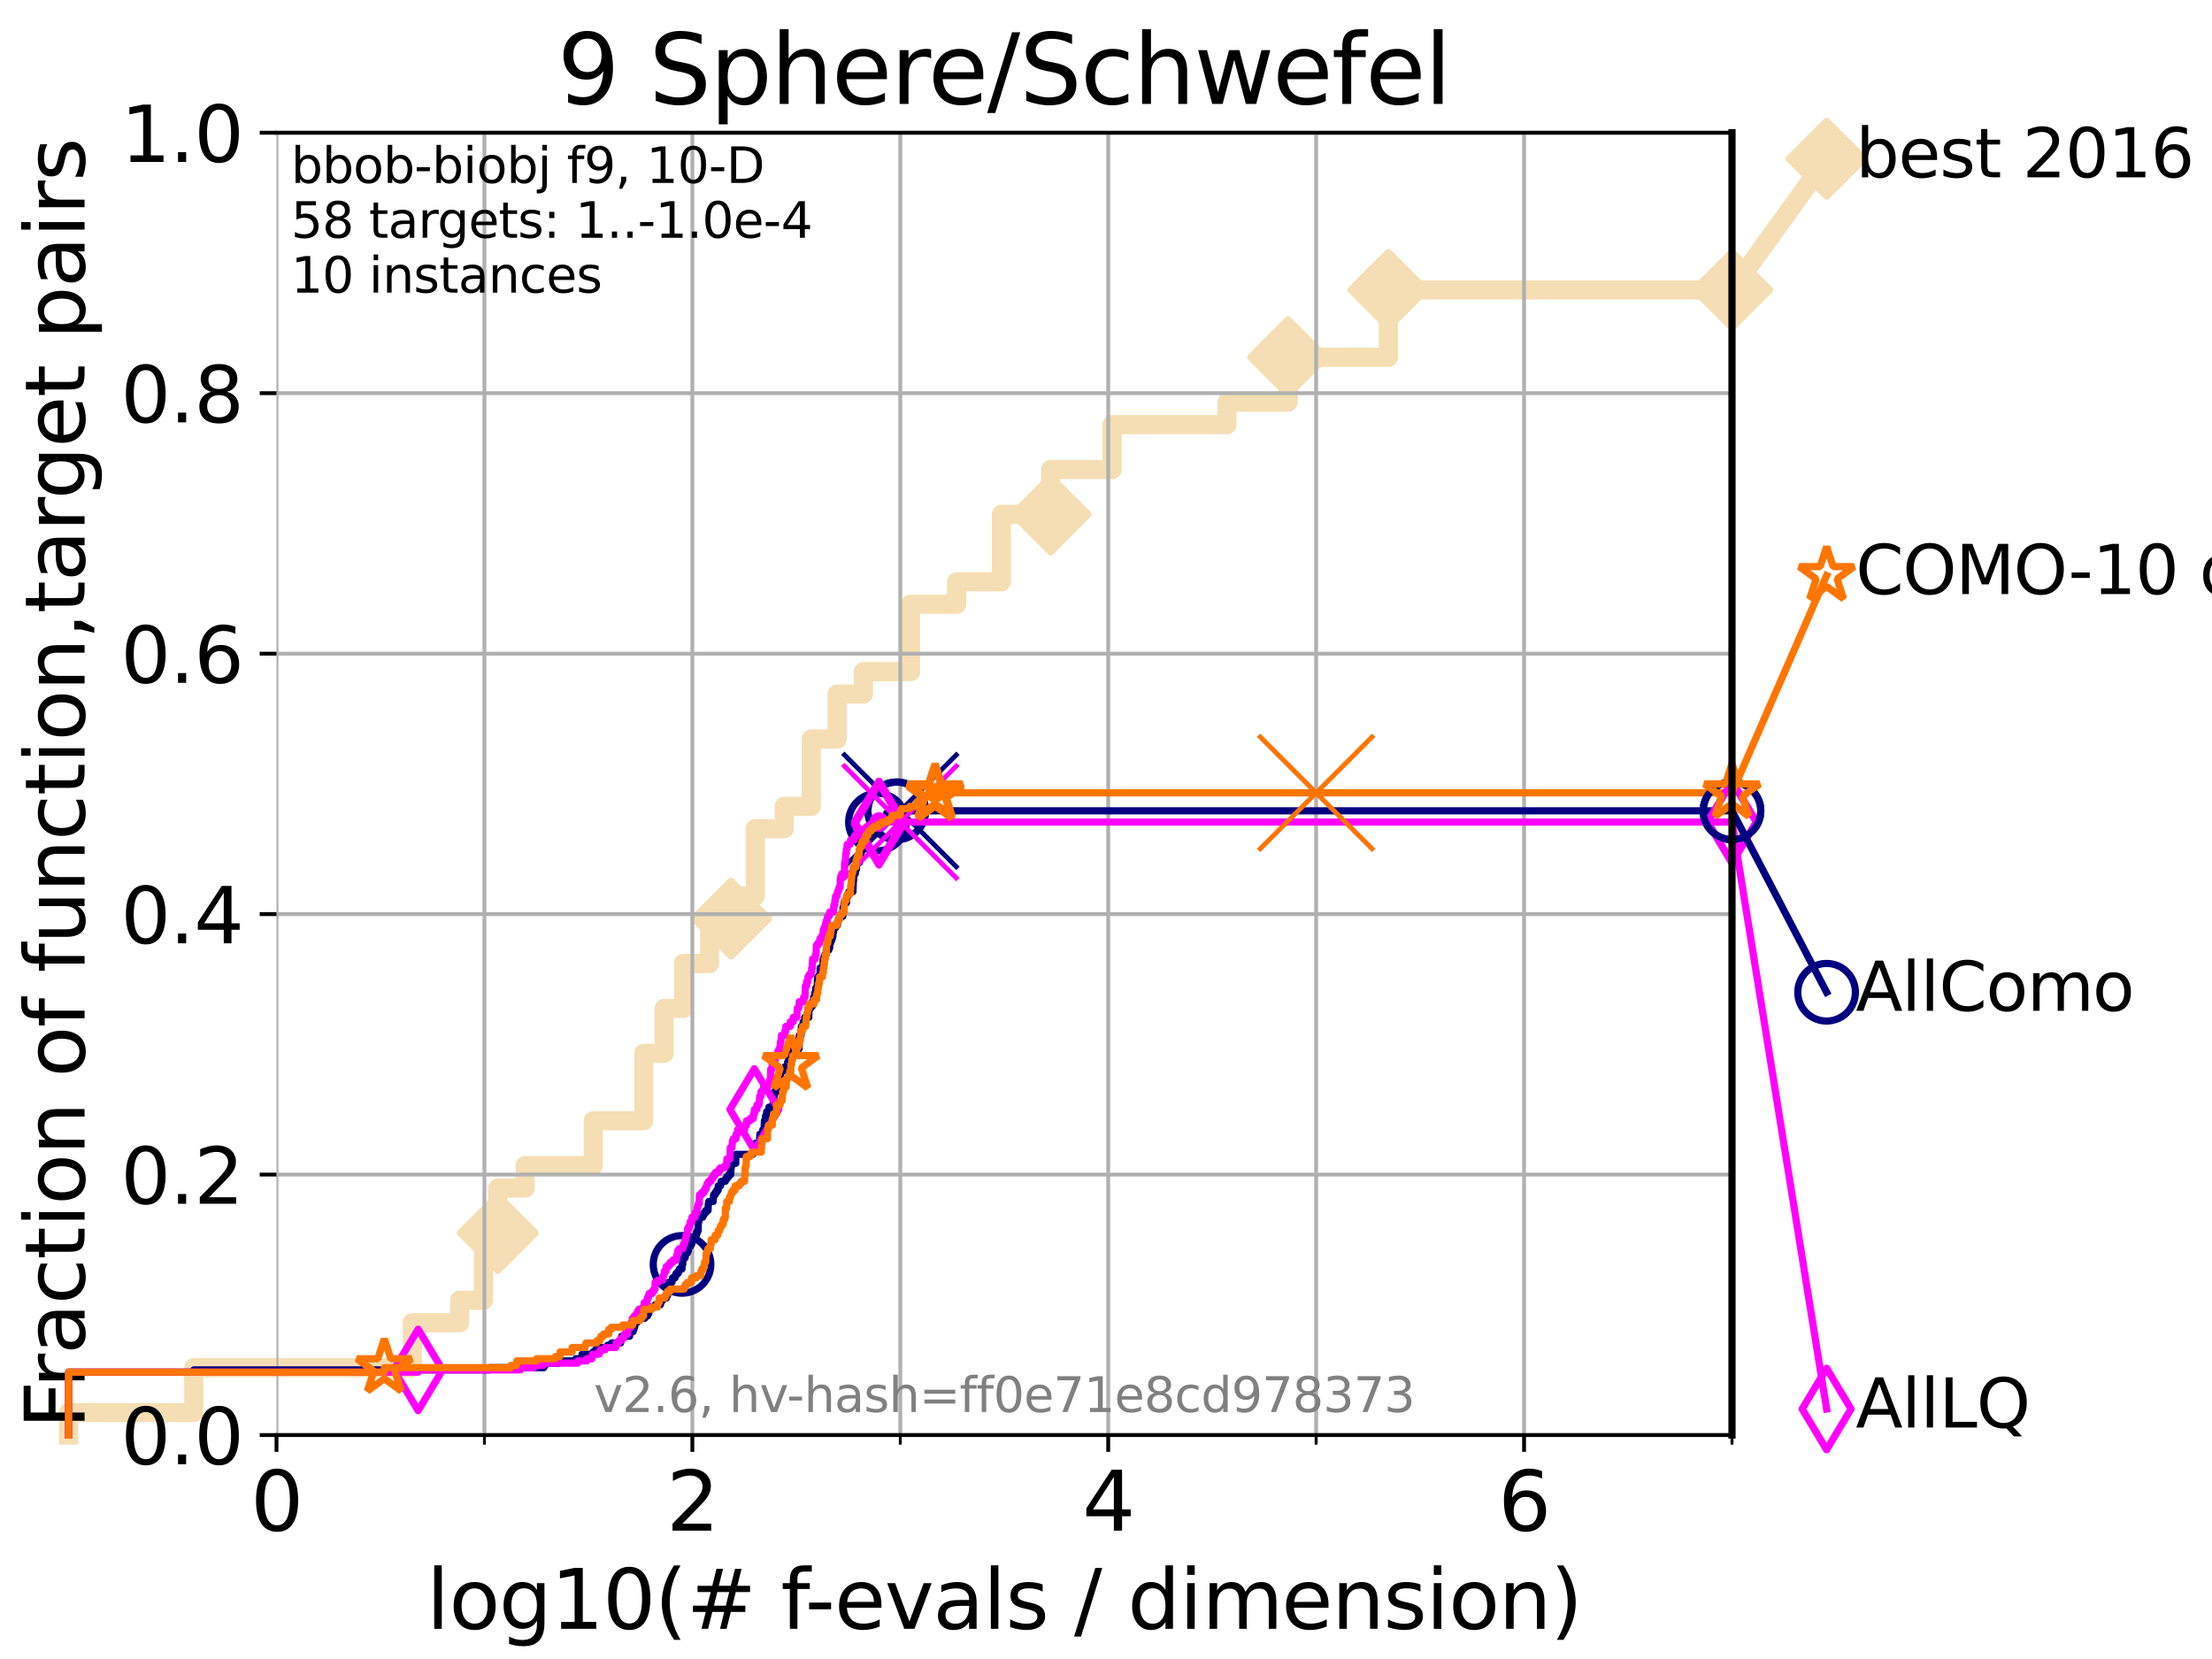 <?xml version="1.0" encoding="utf-8" standalone="no"?>
<!DOCTYPE svg PUBLIC "-//W3C//DTD SVG 1.1//EN"
  "http://www.w3.org/Graphics/SVG/1.1/DTD/svg11.dtd">
<svg xmlns:xlink="http://www.w3.org/1999/xlink" width="460.8pt" height="345.6pt" viewBox="0 0 460.8 345.6" xmlns="http://www.w3.org/2000/svg" version="1.1">
 <defs>
  <style type="text/css">*{stroke-linejoin: round; stroke-linecap: butt}</style>
 </defs>
 <g id="figure_1">
  <g id="patch_1">
   <path d="M 0 345.6 
L 460.8 345.6 
L 460.8 0 
L 0 0 
z
" style="fill: #ffffff"/>
  </g>
  <g id="axes_1">
   <g id="patch_2">
    <path d="M 57.6 298.944 
L 360.806 298.944 
L 360.806 27.648 
L 57.6 27.648 
z
" style="fill: #ffffff"/>
   </g>
   <g id="line2d_1">
    <path d="M 14.285 298.944 
L 14.285 294.266 
L 40.363 294.266 
L 40.363 284.911 
L 85.894 284.911 
L 85.894 275.556 
L 95.753 275.556 
L 95.753 270.879 
L 100.726 270.879 
L 100.726 256.846 
L 103.707 256.846 
L 103.707 247.491 
L 109.401 247.491 
L 109.401 242.814 
L 123.601 242.814 
L 123.601 233.459 
L 134.113 233.459 
L 134.113 219.426 
L 138.336 219.426 
L 138.336 210.071 
L 142.373 210.071 
L 142.373 200.716 
L 147.816 200.716 
L 147.816 191.361 
L 152.304 191.361 
L 152.304 186.684 
L 157.335 186.684 
L 157.335 172.651 
L 163.369 172.651 
L 163.369 167.974 
L 169.009 167.974 
L 169.009 153.941 
L 174.389 153.941 
L 174.389 144.586 
L 179.857 144.586 
L 179.857 139.908 
L 189.679 139.908 
L 189.679 125.876 
L 199.288 125.876 
L 199.288 121.198 
L 208.598 121.198 
L 208.598 107.166 
L 218.862 107.166 
L 218.862 97.811 
L 231.658 97.811 
L 231.658 88.456 
L 255.594 88.456 
L 255.594 83.778 
L 268.335 83.778 
L 268.335 74.423 
L 289.23 74.423 
L 289.23 60.391 
L 360.806 60.391 
" style="fill: none; stroke: #f5deb3; stroke-width: 4; stroke-linecap: square"/>
   </g>
   <g id="line2d_2">
    <defs>
     <path id="md6a3e6a233" d="M -0 7.778 
L 7.778 0 
L 0 -7.778 
L -7.778 -0 
z
" style="stroke: #f5deb3; stroke-width: 1.5; stroke-linejoin: miter"/>
    </defs>
    <g>
     <use xlink:href="#md6a3e6a233" x="103.707" y="256.846" style="fill: #f5deb3; stroke: #f5deb3; stroke-width: 1.5; stroke-linejoin: miter"/>
     <use xlink:href="#md6a3e6a233" x="152.304" y="191.361" style="fill: #f5deb3; stroke: #f5deb3; stroke-width: 1.5; stroke-linejoin: miter"/>
     <use xlink:href="#md6a3e6a233" x="218.862" y="107.166" style="fill: #f5deb3; stroke: #f5deb3; stroke-width: 1.5; stroke-linejoin: miter"/>
     <use xlink:href="#md6a3e6a233" x="268.335" y="74.423" style="fill: #f5deb3; stroke: #f5deb3; stroke-width: 1.5; stroke-linejoin: miter"/>
     <use xlink:href="#md6a3e6a233" x="289.23" y="60.391" style="fill: #f5deb3; stroke: #f5deb3; stroke-width: 1.5; stroke-linejoin: miter"/>
     <use xlink:href="#md6a3e6a233" x="360.806" y="60.391" style="fill: #f5deb3; stroke: #f5deb3; stroke-width: 1.5; stroke-linejoin: miter"/>
    </g>
   </g>
   <g id="line2d_3">
    <path style="fill: none; stroke: #f5deb3; stroke-width: 4; stroke-linecap: square"/>
    <g/>
   </g>
   <g id="line2d_4">
    <path d="M 360.806 60.391 
L 380.515 33.074 
" style="fill: none; stroke: #f5deb3; stroke-width: 4; stroke-linecap: square"/>
    <g>
     <use xlink:href="#md6a3e6a233" x="360.806" y="60.391" style="fill: #f5deb3; stroke: #f5deb3; stroke-width: 1.5; stroke-linejoin: miter"/>
     <use xlink:href="#md6a3e6a233" x="380.515" y="33.074" style="fill: #f5deb3; stroke: #f5deb3; stroke-width: 1.5; stroke-linejoin: miter"/>
    </g>
   </g>
   <g id="matplotlib.axis_1">
    <g id="xtick_1">
     <g id="line2d_5">
      <path d="M 57.6 298.944 
L 57.6 27.648 
" clip-path="url(#p1c4a0c5603)" style="fill: none; stroke: #b0b0b0; stroke-width: 0.8; stroke-linecap: square"/>
     </g>
     <g id="line2d_6">
      <defs>
       <path id="m1b69f22ba5" d="M 0 0 
L 0 3.5 
" style="stroke: #000000; stroke-width: 0.8"/>
      </defs>
      <g>
       <use xlink:href="#m1b69f22ba5" x="57.6" y="298.944" style="stroke: #000000; stroke-width: 0.8"/>
      </g>
     </g>
     <g id="text_1">
      <!-- 0 -->
      <g transform="translate(52.192 318.861) scale(0.17 -0.17)">
       <defs>
        <path id="DejaVuSans-30" d="M 2034 4250 
Q 1547 4250 1301 3770 
Q 1056 3291 1056 2328 
Q 1056 1369 1301 889 
Q 1547 409 2034 409 
Q 2525 409 2770 889 
Q 3016 1369 3016 2328 
Q 3016 3291 2770 3770 
Q 2525 4250 2034 4250 
z
M 2034 4750 
Q 2819 4750 3233 4129 
Q 3647 3509 3647 2328 
Q 3647 1150 3233 529 
Q 2819 -91 2034 -91 
Q 1250 -91 836 529 
Q 422 1150 422 2328 
Q 422 3509 836 4129 
Q 1250 4750 2034 4750 
z
" transform="scale(0.016)"/>
       </defs>
       <use xlink:href="#DejaVuSans-30"/>
      </g>
     </g>
    </g>
    <g id="xtick_2">
     <g id="line2d_7">
      <path d="M 144.23 298.944 
L 144.23 27.648 
" clip-path="url(#p1c4a0c5603)" style="fill: none; stroke: #b0b0b0; stroke-width: 0.8; stroke-linecap: square"/>
     </g>
     <g id="line2d_8">
      <g>
       <use xlink:href="#m1b69f22ba5" x="144.23" y="298.944" style="stroke: #000000; stroke-width: 0.8"/>
      </g>
     </g>
     <g id="text_2">
      <!-- 2 -->
      <g transform="translate(138.822 318.861) scale(0.17 -0.17)">
       <defs>
        <path id="DejaVuSans-32" d="M 1228 531 
L 3431 531 
L 3431 0 
L 469 0 
L 469 531 
Q 828 903 1448 1529 
Q 2069 2156 2228 2338 
Q 2531 2678 2651 2914 
Q 2772 3150 2772 3378 
Q 2772 3750 2511 3984 
Q 2250 4219 1831 4219 
Q 1534 4219 1204 4116 
Q 875 4013 500 3803 
L 500 4441 
Q 881 4594 1212 4672 
Q 1544 4750 1819 4750 
Q 2544 4750 2975 4387 
Q 3406 4025 3406 3419 
Q 3406 3131 3298 2873 
Q 3191 2616 2906 2266 
Q 2828 2175 2409 1742 
Q 1991 1309 1228 531 
z
" transform="scale(0.016)"/>
       </defs>
       <use xlink:href="#DejaVuSans-32"/>
      </g>
     </g>
    </g>
    <g id="xtick_3">
     <g id="line2d_9">
      <path d="M 230.861 298.944 
L 230.861 27.648 
" clip-path="url(#p1c4a0c5603)" style="fill: none; stroke: #b0b0b0; stroke-width: 0.8; stroke-linecap: square"/>
     </g>
     <g id="line2d_10">
      <g>
       <use xlink:href="#m1b69f22ba5" x="230.861" y="298.944" style="stroke: #000000; stroke-width: 0.8"/>
      </g>
     </g>
     <g id="text_3">
      <!-- 4 -->
      <g transform="translate(225.453 318.861) scale(0.17 -0.17)">
       <defs>
        <path id="DejaVuSans-34" d="M 2419 4116 
L 825 1625 
L 2419 1625 
L 2419 4116 
z
M 2253 4666 
L 3047 4666 
L 3047 1625 
L 3713 1625 
L 3713 1100 
L 3047 1100 
L 3047 0 
L 2419 0 
L 2419 1100 
L 313 1100 
L 313 1709 
L 2253 4666 
z
" transform="scale(0.016)"/>
       </defs>
       <use xlink:href="#DejaVuSans-34"/>
      </g>
     </g>
    </g>
    <g id="xtick_4">
     <g id="line2d_11">
      <path d="M 317.491 298.944 
L 317.491 27.648 
" clip-path="url(#p1c4a0c5603)" style="fill: none; stroke: #b0b0b0; stroke-width: 0.8; stroke-linecap: square"/>
     </g>
     <g id="line2d_12">
      <g>
       <use xlink:href="#m1b69f22ba5" x="317.491" y="298.944" style="stroke: #000000; stroke-width: 0.8"/>
      </g>
     </g>
     <g id="text_4">
      <!-- 6 -->
      <g transform="translate(312.083 318.861) scale(0.17 -0.17)">
       <defs>
        <path id="DejaVuSans-36" d="M 2113 2584 
Q 1688 2584 1439 2293 
Q 1191 2003 1191 1497 
Q 1191 994 1439 701 
Q 1688 409 2113 409 
Q 2538 409 2786 701 
Q 3034 994 3034 1497 
Q 3034 2003 2786 2293 
Q 2538 2584 2113 2584 
z
M 3366 4563 
L 3366 3988 
Q 3128 4100 2886 4159 
Q 2644 4219 2406 4219 
Q 1781 4219 1451 3797 
Q 1122 3375 1075 2522 
Q 1259 2794 1537 2939 
Q 1816 3084 2150 3084 
Q 2853 3084 3261 2657 
Q 3669 2231 3669 1497 
Q 3669 778 3244 343 
Q 2819 -91 2113 -91 
Q 1303 -91 875 529 
Q 447 1150 447 2328 
Q 447 3434 972 4092 
Q 1497 4750 2381 4750 
Q 2619 4750 2861 4703 
Q 3103 4656 3366 4563 
z
" transform="scale(0.016)"/>
       </defs>
       <use xlink:href="#DejaVuSans-36"/>
      </g>
     </g>
    </g>
    <g id="xtick_5">
     <g id="line2d_13">
      <path d="M 100.915 298.944 
L 100.915 27.648 
" clip-path="url(#p1c4a0c5603)" style="fill: none; stroke: #b0b0b0; stroke-width: 0.8; stroke-linecap: square"/>
     </g>
     <g id="line2d_14">
      <defs>
       <path id="m61ad397984" d="M 0 0 
L 0 2 
" style="stroke: #000000; stroke-width: 0.6"/>
      </defs>
      <g>
       <use xlink:href="#m61ad397984" x="100.915" y="298.944" style="stroke: #000000; stroke-width: 0.6"/>
      </g>
     </g>
    </g>
    <g id="xtick_6">
     <g id="line2d_15">
      <path d="M 187.546 298.944 
L 187.546 27.648 
" clip-path="url(#p1c4a0c5603)" style="fill: none; stroke: #b0b0b0; stroke-width: 0.8; stroke-linecap: square"/>
     </g>
     <g id="line2d_16">
      <g>
       <use xlink:href="#m61ad397984" x="187.546" y="298.944" style="stroke: #000000; stroke-width: 0.6"/>
      </g>
     </g>
    </g>
    <g id="xtick_7">
     <g id="line2d_17">
      <path d="M 274.176 298.944 
L 274.176 27.648 
" clip-path="url(#p1c4a0c5603)" style="fill: none; stroke: #b0b0b0; stroke-width: 0.8; stroke-linecap: square"/>
     </g>
     <g id="line2d_18">
      <g>
       <use xlink:href="#m61ad397984" x="274.176" y="298.944" style="stroke: #000000; stroke-width: 0.6"/>
      </g>
     </g>
    </g>
    <g id="xtick_8">
     <g id="line2d_19">
      <path d="M 360.806 298.944 
L 360.806 27.648 
" clip-path="url(#p1c4a0c5603)" style="fill: none; stroke: #b0b0b0; stroke-width: 0.8; stroke-linecap: square"/>
     </g>
     <g id="line2d_20">
      <g>
       <use xlink:href="#m61ad397984" x="360.806" y="298.944" style="stroke: #000000; stroke-width: 0.6"/>
      </g>
     </g>
    </g>
    <g id="text_5">
     <!-- log10(# f-evals / dimension) -->
     <g transform="translate(88.823 339.314) scale(0.17 -0.17)">
      <defs>
       <path id="DejaVuSans-6c" d="M 603 4863 
L 1178 4863 
L 1178 0 
L 603 0 
L 603 4863 
z
" transform="scale(0.016)"/>
       <path id="DejaVuSans-6f" d="M 1959 3097 
Q 1497 3097 1228 2736 
Q 959 2375 959 1747 
Q 959 1119 1226 758 
Q 1494 397 1959 397 
Q 2419 397 2687 759 
Q 2956 1122 2956 1747 
Q 2956 2369 2687 2733 
Q 2419 3097 1959 3097 
z
M 1959 3584 
Q 2709 3584 3137 3096 
Q 3566 2609 3566 1747 
Q 3566 888 3137 398 
Q 2709 -91 1959 -91 
Q 1206 -91 779 398 
Q 353 888 353 1747 
Q 353 2609 779 3096 
Q 1206 3584 1959 3584 
z
" transform="scale(0.016)"/>
       <path id="DejaVuSans-67" d="M 2906 1791 
Q 2906 2416 2648 2759 
Q 2391 3103 1925 3103 
Q 1463 3103 1205 2759 
Q 947 2416 947 1791 
Q 947 1169 1205 825 
Q 1463 481 1925 481 
Q 2391 481 2648 825 
Q 2906 1169 2906 1791 
z
M 3481 434 
Q 3481 -459 3084 -895 
Q 2688 -1331 1869 -1331 
Q 1566 -1331 1297 -1286 
Q 1028 -1241 775 -1147 
L 775 -588 
Q 1028 -725 1275 -790 
Q 1522 -856 1778 -856 
Q 2344 -856 2625 -561 
Q 2906 -266 2906 331 
L 2906 616 
Q 2728 306 2450 153 
Q 2172 0 1784 0 
Q 1141 0 747 490 
Q 353 981 353 1791 
Q 353 2603 747 3093 
Q 1141 3584 1784 3584 
Q 2172 3584 2450 3431 
Q 2728 3278 2906 2969 
L 2906 3500 
L 3481 3500 
L 3481 434 
z
" transform="scale(0.016)"/>
       <path id="DejaVuSans-31" d="M 794 531 
L 1825 531 
L 1825 4091 
L 703 3866 
L 703 4441 
L 1819 4666 
L 2450 4666 
L 2450 531 
L 3481 531 
L 3481 0 
L 794 0 
L 794 531 
z
" transform="scale(0.016)"/>
       <path id="DejaVuSans-28" d="M 1984 4856 
Q 1566 4138 1362 3434 
Q 1159 2731 1159 2009 
Q 1159 1288 1364 580 
Q 1569 -128 1984 -844 
L 1484 -844 
Q 1016 -109 783 600 
Q 550 1309 550 2009 
Q 550 2706 781 3412 
Q 1013 4119 1484 4856 
L 1984 4856 
z
" transform="scale(0.016)"/>
       <path id="DejaVuSans-23" d="M 3272 2816 
L 2363 2816 
L 2100 1772 
L 3016 1772 
L 3272 2816 
z
M 2803 4594 
L 2478 3297 
L 3391 3297 
L 3719 4594 
L 4219 4594 
L 3897 3297 
L 4872 3297 
L 4872 2816 
L 3775 2816 
L 3519 1772 
L 4513 1772 
L 4513 1294 
L 3397 1294 
L 3072 0 
L 2572 0 
L 2894 1294 
L 1978 1294 
L 1656 0 
L 1153 0 
L 1478 1294 
L 494 1294 
L 494 1772 
L 1594 1772 
L 1856 2816 
L 850 2816 
L 850 3297 
L 1978 3297 
L 2297 4594 
L 2803 4594 
z
" transform="scale(0.016)"/>
       <path id="DejaVuSans-20" transform="scale(0.016)"/>
       <path id="DejaVuSans-66" d="M 2375 4863 
L 2375 4384 
L 1825 4384 
Q 1516 4384 1395 4259 
Q 1275 4134 1275 3809 
L 1275 3500 
L 2222 3500 
L 2222 3053 
L 1275 3053 
L 1275 0 
L 697 0 
L 697 3053 
L 147 3053 
L 147 3500 
L 697 3500 
L 697 3744 
Q 697 4328 969 4595 
Q 1241 4863 1831 4863 
L 2375 4863 
z
" transform="scale(0.016)"/>
       <path id="DejaVuSans-2d" d="M 313 2009 
L 1997 2009 
L 1997 1497 
L 313 1497 
L 313 2009 
z
" transform="scale(0.016)"/>
       <path id="DejaVuSans-65" d="M 3597 1894 
L 3597 1613 
L 953 1613 
Q 991 1019 1311 708 
Q 1631 397 2203 397 
Q 2534 397 2845 478 
Q 3156 559 3463 722 
L 3463 178 
Q 3153 47 2828 -22 
Q 2503 -91 2169 -91 
Q 1331 -91 842 396 
Q 353 884 353 1716 
Q 353 2575 817 3079 
Q 1281 3584 2069 3584 
Q 2775 3584 3186 3129 
Q 3597 2675 3597 1894 
z
M 3022 2063 
Q 3016 2534 2758 2815 
Q 2500 3097 2075 3097 
Q 1594 3097 1305 2825 
Q 1016 2553 972 2059 
L 3022 2063 
z
" transform="scale(0.016)"/>
       <path id="DejaVuSans-76" d="M 191 3500 
L 800 3500 
L 1894 563 
L 2988 3500 
L 3597 3500 
L 2284 0 
L 1503 0 
L 191 3500 
z
" transform="scale(0.016)"/>
       <path id="DejaVuSans-61" d="M 2194 1759 
Q 1497 1759 1228 1600 
Q 959 1441 959 1056 
Q 959 750 1161 570 
Q 1363 391 1709 391 
Q 2188 391 2477 730 
Q 2766 1069 2766 1631 
L 2766 1759 
L 2194 1759 
z
M 3341 1997 
L 3341 0 
L 2766 0 
L 2766 531 
Q 2569 213 2275 61 
Q 1981 -91 1556 -91 
Q 1019 -91 701 211 
Q 384 513 384 1019 
Q 384 1609 779 1909 
Q 1175 2209 1959 2209 
L 2766 2209 
L 2766 2266 
Q 2766 2663 2505 2880 
Q 2244 3097 1772 3097 
Q 1472 3097 1187 3025 
Q 903 2953 641 2809 
L 641 3341 
Q 956 3463 1253 3523 
Q 1550 3584 1831 3584 
Q 2591 3584 2966 3190 
Q 3341 2797 3341 1997 
z
" transform="scale(0.016)"/>
       <path id="DejaVuSans-73" d="M 2834 3397 
L 2834 2853 
Q 2591 2978 2328 3040 
Q 2066 3103 1784 3103 
Q 1356 3103 1142 2972 
Q 928 2841 928 2578 
Q 928 2378 1081 2264 
Q 1234 2150 1697 2047 
L 1894 2003 
Q 2506 1872 2764 1633 
Q 3022 1394 3022 966 
Q 3022 478 2636 193 
Q 2250 -91 1575 -91 
Q 1294 -91 989 -36 
Q 684 19 347 128 
L 347 722 
Q 666 556 975 473 
Q 1284 391 1588 391 
Q 1994 391 2212 530 
Q 2431 669 2431 922 
Q 2431 1156 2273 1281 
Q 2116 1406 1581 1522 
L 1381 1569 
Q 847 1681 609 1914 
Q 372 2147 372 2553 
Q 372 3047 722 3315 
Q 1072 3584 1716 3584 
Q 2034 3584 2315 3537 
Q 2597 3491 2834 3397 
z
" transform="scale(0.016)"/>
       <path id="DejaVuSans-2f" d="M 1625 4666 
L 2156 4666 
L 531 -594 
L 0 -594 
L 1625 4666 
z
" transform="scale(0.016)"/>
       <path id="DejaVuSans-64" d="M 2906 2969 
L 2906 4863 
L 3481 4863 
L 3481 0 
L 2906 0 
L 2906 525 
Q 2725 213 2448 61 
Q 2172 -91 1784 -91 
Q 1150 -91 751 415 
Q 353 922 353 1747 
Q 353 2572 751 3078 
Q 1150 3584 1784 3584 
Q 2172 3584 2448 3432 
Q 2725 3281 2906 2969 
z
M 947 1747 
Q 947 1113 1208 752 
Q 1469 391 1925 391 
Q 2381 391 2643 752 
Q 2906 1113 2906 1747 
Q 2906 2381 2643 2742 
Q 2381 3103 1925 3103 
Q 1469 3103 1208 2742 
Q 947 2381 947 1747 
z
" transform="scale(0.016)"/>
       <path id="DejaVuSans-69" d="M 603 3500 
L 1178 3500 
L 1178 0 
L 603 0 
L 603 3500 
z
M 603 4863 
L 1178 4863 
L 1178 4134 
L 603 4134 
L 603 4863 
z
" transform="scale(0.016)"/>
       <path id="DejaVuSans-6d" d="M 3328 2828 
Q 3544 3216 3844 3400 
Q 4144 3584 4550 3584 
Q 5097 3584 5394 3201 
Q 5691 2819 5691 2113 
L 5691 0 
L 5113 0 
L 5113 2094 
Q 5113 2597 4934 2840 
Q 4756 3084 4391 3084 
Q 3944 3084 3684 2787 
Q 3425 2491 3425 1978 
L 3425 0 
L 2847 0 
L 2847 2094 
Q 2847 2600 2669 2842 
Q 2491 3084 2119 3084 
Q 1678 3084 1418 2786 
Q 1159 2488 1159 1978 
L 1159 0 
L 581 0 
L 581 3500 
L 1159 3500 
L 1159 2956 
Q 1356 3278 1631 3431 
Q 1906 3584 2284 3584 
Q 2666 3584 2933 3390 
Q 3200 3197 3328 2828 
z
" transform="scale(0.016)"/>
       <path id="DejaVuSans-6e" d="M 3513 2113 
L 3513 0 
L 2938 0 
L 2938 2094 
Q 2938 2591 2744 2837 
Q 2550 3084 2163 3084 
Q 1697 3084 1428 2787 
Q 1159 2491 1159 1978 
L 1159 0 
L 581 0 
L 581 3500 
L 1159 3500 
L 1159 2956 
Q 1366 3272 1645 3428 
Q 1925 3584 2291 3584 
Q 2894 3584 3203 3211 
Q 3513 2838 3513 2113 
z
" transform="scale(0.016)"/>
       <path id="DejaVuSans-29" d="M 513 4856 
L 1013 4856 
Q 1481 4119 1714 3412 
Q 1947 2706 1947 2009 
Q 1947 1309 1714 600 
Q 1481 -109 1013 -844 
L 513 -844 
Q 928 -128 1133 580 
Q 1338 1288 1338 2009 
Q 1338 2731 1133 3434 
Q 928 4138 513 4856 
z
" transform="scale(0.016)"/>
      </defs>
      <use xlink:href="#DejaVuSans-6c"/>
      <use xlink:href="#DejaVuSans-6f" x="27.783"/>
      <use xlink:href="#DejaVuSans-67" x="88.965"/>
      <use xlink:href="#DejaVuSans-31" x="152.441"/>
      <use xlink:href="#DejaVuSans-30" x="216.064"/>
      <use xlink:href="#DejaVuSans-28" x="279.688"/>
      <use xlink:href="#DejaVuSans-23" x="318.701"/>
      <use xlink:href="#DejaVuSans-20" x="402.49"/>
      <use xlink:href="#DejaVuSans-66" x="434.277"/>
      <use xlink:href="#DejaVuSans-2d" x="463.982"/>
      <use xlink:href="#DejaVuSans-65" x="500.066"/>
      <use xlink:href="#DejaVuSans-76" x="561.59"/>
      <use xlink:href="#DejaVuSans-61" x="620.77"/>
      <use xlink:href="#DejaVuSans-6c" x="682.049"/>
      <use xlink:href="#DejaVuSans-73" x="709.832"/>
      <use xlink:href="#DejaVuSans-20" x="761.932"/>
      <use xlink:href="#DejaVuSans-2f" x="793.719"/>
      <use xlink:href="#DejaVuSans-20" x="827.41"/>
      <use xlink:href="#DejaVuSans-64" x="859.197"/>
      <use xlink:href="#DejaVuSans-69" x="922.674"/>
      <use xlink:href="#DejaVuSans-6d" x="950.457"/>
      <use xlink:href="#DejaVuSans-65" x="1047.869"/>
      <use xlink:href="#DejaVuSans-6e" x="1109.393"/>
      <use xlink:href="#DejaVuSans-73" x="1172.771"/>
      <use xlink:href="#DejaVuSans-69" x="1224.871"/>
      <use xlink:href="#DejaVuSans-6f" x="1252.654"/>
      <use xlink:href="#DejaVuSans-6e" x="1313.836"/>
      <use xlink:href="#DejaVuSans-29" x="1377.215"/>
     </g>
    </g>
   </g>
   <g id="matplotlib.axis_2">
    <g id="ytick_1">
     <g id="line2d_21">
      <path d="M 57.6 298.944 
L 360.806 298.944 
" clip-path="url(#p1c4a0c5603)" style="fill: none; stroke: #b0b0b0; stroke-width: 0.8; stroke-linecap: square"/>
     </g>
     <g id="line2d_22">
      <defs>
       <path id="m2223e75b57" d="M 0 0 
L -3.5 0 
" style="stroke: #000000; stroke-width: 0.8"/>
      </defs>
      <g>
       <use xlink:href="#m2223e75b57" x="57.6" y="298.944" style="stroke: #000000; stroke-width: 0.8"/>
      </g>
     </g>
     <g id="text_6">
      <!-- 0.0 -->
      <g transform="translate(25.155 305.023) scale(0.16 -0.16)">
       <defs>
        <path id="DejaVuSans-2e" d="M 684 794 
L 1344 794 
L 1344 0 
L 684 0 
L 684 794 
z
" transform="scale(0.016)"/>
       </defs>
       <use xlink:href="#DejaVuSans-30"/>
       <use xlink:href="#DejaVuSans-2e" x="63.623"/>
       <use xlink:href="#DejaVuSans-30" x="95.41"/>
      </g>
     </g>
    </g>
    <g id="ytick_2">
     <g id="line2d_23">
      <path d="M 57.6 244.685 
L 360.806 244.685 
" clip-path="url(#p1c4a0c5603)" style="fill: none; stroke: #b0b0b0; stroke-width: 0.8; stroke-linecap: square"/>
     </g>
     <g id="line2d_24">
      <g>
       <use xlink:href="#m2223e75b57" x="57.6" y="244.685" style="stroke: #000000; stroke-width: 0.8"/>
      </g>
     </g>
     <g id="text_7">
      <!-- 0.2 -->
      <g transform="translate(25.155 250.764) scale(0.16 -0.16)">
       <use xlink:href="#DejaVuSans-30"/>
       <use xlink:href="#DejaVuSans-2e" x="63.623"/>
       <use xlink:href="#DejaVuSans-32" x="95.41"/>
      </g>
     </g>
    </g>
    <g id="ytick_3">
     <g id="line2d_25">
      <path d="M 57.6 190.426 
L 360.806 190.426 
" clip-path="url(#p1c4a0c5603)" style="fill: none; stroke: #b0b0b0; stroke-width: 0.8; stroke-linecap: square"/>
     </g>
     <g id="line2d_26">
      <g>
       <use xlink:href="#m2223e75b57" x="57.6" y="190.426" style="stroke: #000000; stroke-width: 0.8"/>
      </g>
     </g>
     <g id="text_8">
      <!-- 0.4 -->
      <g transform="translate(25.155 196.504) scale(0.16 -0.16)">
       <use xlink:href="#DejaVuSans-30"/>
       <use xlink:href="#DejaVuSans-2e" x="63.623"/>
       <use xlink:href="#DejaVuSans-34" x="95.41"/>
      </g>
     </g>
    </g>
    <g id="ytick_4">
     <g id="line2d_27">
      <path d="M 57.6 136.166 
L 360.806 136.166 
" clip-path="url(#p1c4a0c5603)" style="fill: none; stroke: #b0b0b0; stroke-width: 0.8; stroke-linecap: square"/>
     </g>
     <g id="line2d_28">
      <g>
       <use xlink:href="#m2223e75b57" x="57.6" y="136.166" style="stroke: #000000; stroke-width: 0.8"/>
      </g>
     </g>
     <g id="text_9">
      <!-- 0.6 -->
      <g transform="translate(25.155 142.245) scale(0.16 -0.16)">
       <use xlink:href="#DejaVuSans-30"/>
       <use xlink:href="#DejaVuSans-2e" x="63.623"/>
       <use xlink:href="#DejaVuSans-36" x="95.41"/>
      </g>
     </g>
    </g>
    <g id="ytick_5">
     <g id="line2d_29">
      <path d="M 57.6 81.907 
L 360.806 81.907 
" clip-path="url(#p1c4a0c5603)" style="fill: none; stroke: #b0b0b0; stroke-width: 0.8; stroke-linecap: square"/>
     </g>
     <g id="line2d_30">
      <g>
       <use xlink:href="#m2223e75b57" x="57.6" y="81.907" style="stroke: #000000; stroke-width: 0.8"/>
      </g>
     </g>
     <g id="text_10">
      <!-- 0.8 -->
      <g transform="translate(25.155 87.986) scale(0.16 -0.16)">
       <defs>
        <path id="DejaVuSans-38" d="M 2034 2216 
Q 1584 2216 1326 1975 
Q 1069 1734 1069 1313 
Q 1069 891 1326 650 
Q 1584 409 2034 409 
Q 2484 409 2743 651 
Q 3003 894 3003 1313 
Q 3003 1734 2745 1975 
Q 2488 2216 2034 2216 
z
M 1403 2484 
Q 997 2584 770 2862 
Q 544 3141 544 3541 
Q 544 4100 942 4425 
Q 1341 4750 2034 4750 
Q 2731 4750 3128 4425 
Q 3525 4100 3525 3541 
Q 3525 3141 3298 2862 
Q 3072 2584 2669 2484 
Q 3125 2378 3379 2068 
Q 3634 1759 3634 1313 
Q 3634 634 3220 271 
Q 2806 -91 2034 -91 
Q 1263 -91 848 271 
Q 434 634 434 1313 
Q 434 1759 690 2068 
Q 947 2378 1403 2484 
z
M 1172 3481 
Q 1172 3119 1398 2916 
Q 1625 2713 2034 2713 
Q 2441 2713 2670 2916 
Q 2900 3119 2900 3481 
Q 2900 3844 2670 4047 
Q 2441 4250 2034 4250 
Q 1625 4250 1398 4047 
Q 1172 3844 1172 3481 
z
" transform="scale(0.016)"/>
       </defs>
       <use xlink:href="#DejaVuSans-30"/>
       <use xlink:href="#DejaVuSans-2e" x="63.623"/>
       <use xlink:href="#DejaVuSans-38" x="95.41"/>
      </g>
     </g>
    </g>
    <g id="ytick_6">
     <g id="line2d_31">
      <path d="M 57.6 27.648 
L 360.806 27.648 
" clip-path="url(#p1c4a0c5603)" style="fill: none; stroke: #b0b0b0; stroke-width: 0.8; stroke-linecap: square"/>
     </g>
     <g id="line2d_32">
      <g>
       <use xlink:href="#m2223e75b57" x="57.6" y="27.648" style="stroke: #000000; stroke-width: 0.8"/>
      </g>
     </g>
     <g id="text_11">
      <!-- 1.0 -->
      <g transform="translate(25.155 33.727) scale(0.16 -0.16)">
       <use xlink:href="#DejaVuSans-31"/>
       <use xlink:href="#DejaVuSans-2e" x="63.623"/>
       <use xlink:href="#DejaVuSans-30" x="95.41"/>
      </g>
     </g>
    </g>
    <g id="text_12">
     <!-- Fraction of function,target pairs -->
     <g transform="translate(17.62 297.681) rotate(-90) scale(0.17 -0.17)">
      <defs>
       <path id="DejaVuSans-46" d="M 628 4666 
L 3309 4666 
L 3309 4134 
L 1259 4134 
L 1259 2759 
L 3109 2759 
L 3109 2228 
L 1259 2228 
L 1259 0 
L 628 0 
L 628 4666 
z
" transform="scale(0.016)"/>
       <path id="DejaVuSans-72" d="M 2631 2963 
Q 2534 3019 2420 3045 
Q 2306 3072 2169 3072 
Q 1681 3072 1420 2755 
Q 1159 2438 1159 1844 
L 1159 0 
L 581 0 
L 581 3500 
L 1159 3500 
L 1159 2956 
Q 1341 3275 1631 3429 
Q 1922 3584 2338 3584 
Q 2397 3584 2469 3576 
Q 2541 3569 2628 3553 
L 2631 2963 
z
" transform="scale(0.016)"/>
       <path id="DejaVuSans-63" d="M 3122 3366 
L 3122 2828 
Q 2878 2963 2633 3030 
Q 2388 3097 2138 3097 
Q 1578 3097 1268 2742 
Q 959 2388 959 1747 
Q 959 1106 1268 751 
Q 1578 397 2138 397 
Q 2388 397 2633 464 
Q 2878 531 3122 666 
L 3122 134 
Q 2881 22 2623 -34 
Q 2366 -91 2075 -91 
Q 1284 -91 818 406 
Q 353 903 353 1747 
Q 353 2603 823 3093 
Q 1294 3584 2113 3584 
Q 2378 3584 2631 3529 
Q 2884 3475 3122 3366 
z
" transform="scale(0.016)"/>
       <path id="DejaVuSans-74" d="M 1172 4494 
L 1172 3500 
L 2356 3500 
L 2356 3053 
L 1172 3053 
L 1172 1153 
Q 1172 725 1289 603 
Q 1406 481 1766 481 
L 2356 481 
L 2356 0 
L 1766 0 
Q 1100 0 847 248 
Q 594 497 594 1153 
L 594 3053 
L 172 3053 
L 172 3500 
L 594 3500 
L 594 4494 
L 1172 4494 
z
" transform="scale(0.016)"/>
       <path id="DejaVuSans-75" d="M 544 1381 
L 544 3500 
L 1119 3500 
L 1119 1403 
Q 1119 906 1312 657 
Q 1506 409 1894 409 
Q 2359 409 2629 706 
Q 2900 1003 2900 1516 
L 2900 3500 
L 3475 3500 
L 3475 0 
L 2900 0 
L 2900 538 
Q 2691 219 2414 64 
Q 2138 -91 1772 -91 
Q 1169 -91 856 284 
Q 544 659 544 1381 
z
M 1991 3584 
L 1991 3584 
z
" transform="scale(0.016)"/>
       <path id="DejaVuSans-2c" d="M 750 794 
L 1409 794 
L 1409 256 
L 897 -744 
L 494 -744 
L 750 256 
L 750 794 
z
" transform="scale(0.016)"/>
       <path id="DejaVuSans-70" d="M 1159 525 
L 1159 -1331 
L 581 -1331 
L 581 3500 
L 1159 3500 
L 1159 2969 
Q 1341 3281 1617 3432 
Q 1894 3584 2278 3584 
Q 2916 3584 3314 3078 
Q 3713 2572 3713 1747 
Q 3713 922 3314 415 
Q 2916 -91 2278 -91 
Q 1894 -91 1617 61 
Q 1341 213 1159 525 
z
M 3116 1747 
Q 3116 2381 2855 2742 
Q 2594 3103 2138 3103 
Q 1681 3103 1420 2742 
Q 1159 2381 1159 1747 
Q 1159 1113 1420 752 
Q 1681 391 2138 391 
Q 2594 391 2855 752 
Q 3116 1113 3116 1747 
z
" transform="scale(0.016)"/>
      </defs>
      <use xlink:href="#DejaVuSans-46"/>
      <use xlink:href="#DejaVuSans-72" x="50.27"/>
      <use xlink:href="#DejaVuSans-61" x="91.383"/>
      <use xlink:href="#DejaVuSans-63" x="152.662"/>
      <use xlink:href="#DejaVuSans-74" x="207.643"/>
      <use xlink:href="#DejaVuSans-69" x="246.852"/>
      <use xlink:href="#DejaVuSans-6f" x="274.635"/>
      <use xlink:href="#DejaVuSans-6e" x="335.816"/>
      <use xlink:href="#DejaVuSans-20" x="399.195"/>
      <use xlink:href="#DejaVuSans-6f" x="430.982"/>
      <use xlink:href="#DejaVuSans-66" x="492.164"/>
      <use xlink:href="#DejaVuSans-20" x="527.369"/>
      <use xlink:href="#DejaVuSans-66" x="559.156"/>
      <use xlink:href="#DejaVuSans-75" x="594.361"/>
      <use xlink:href="#DejaVuSans-6e" x="657.74"/>
      <use xlink:href="#DejaVuSans-63" x="721.119"/>
      <use xlink:href="#DejaVuSans-74" x="776.1"/>
      <use xlink:href="#DejaVuSans-69" x="815.309"/>
      <use xlink:href="#DejaVuSans-6f" x="843.092"/>
      <use xlink:href="#DejaVuSans-6e" x="904.273"/>
      <use xlink:href="#DejaVuSans-2c" x="967.652"/>
      <use xlink:href="#DejaVuSans-74" x="999.439"/>
      <use xlink:href="#DejaVuSans-61" x="1038.648"/>
      <use xlink:href="#DejaVuSans-72" x="1099.928"/>
      <use xlink:href="#DejaVuSans-67" x="1139.291"/>
      <use xlink:href="#DejaVuSans-65" x="1202.768"/>
      <use xlink:href="#DejaVuSans-74" x="1264.291"/>
      <use xlink:href="#DejaVuSans-20" x="1303.5"/>
      <use xlink:href="#DejaVuSans-70" x="1335.287"/>
      <use xlink:href="#DejaVuSans-61" x="1398.764"/>
      <use xlink:href="#DejaVuSans-69" x="1460.043"/>
      <use xlink:href="#DejaVuSans-72" x="1487.826"/>
      <use xlink:href="#DejaVuSans-73" x="1528.939"/>
     </g>
    </g>
   </g>
   <g id="line2d_33">
    <defs>
     <path id="m3af1e86c0b" d="M 0 1.5 
C 0.398 1.5 0.779 1.342 1.061 1.061 
C 1.342 0.779 1.5 0.398 1.5 0 
C 1.5 -0.398 1.342 -0.779 1.061 -1.061 
C 0.779 -1.342 0.398 -1.5 0 -1.5 
C -0.398 -1.5 -0.779 -1.342 -1.061 -1.061 
C -1.342 -0.779 -1.5 -0.398 -1.5 0 
C -1.5 0.398 -1.342 0.779 -1.061 1.061 
C -0.779 1.342 -0.398 1.5 0 1.5 
z
" style="stroke: #f5deb3"/>
    </defs>
    <g>
     <use xlink:href="#m3af1e86c0b" x="289.23" y="60.391" style="fill: #f5deb3; stroke: #f5deb3"/>
     <use xlink:href="#m3af1e86c0b" x="289.23" y="60.391" style="fill: #f5deb3; stroke: #f5deb3"/>
    </g>
   </g>
   <g id="line2d_34">
    <defs>
     <path id="m8ccc0a5daf" d="M 0 1.5 
C 0.398 1.5 0.779 1.342 1.061 1.061 
C 1.342 0.779 1.5 0.398 1.5 0 
C 1.5 -0.398 1.342 -0.779 1.061 -1.061 
C 0.779 -1.342 0.398 -1.5 0 -1.5 
C -0.398 -1.5 -0.779 -1.342 -1.061 -1.061 
C -1.342 -0.779 -1.5 -0.398 -1.5 0 
C -1.5 0.398 -1.342 0.779 -1.061 1.061 
C -0.779 1.342 -0.398 1.5 0 1.5 
z
" style="stroke: #000080"/>
    </defs>
    <g>
     <use xlink:href="#m8ccc0a5daf" x="186.801" y="168.909" style="fill: #000080; stroke: #000080"/>
     <use xlink:href="#m8ccc0a5daf" x="186.801" y="168.909" style="fill: #000080; stroke: #000080"/>
    </g>
   </g>
   <g id="line2d_35">
    <path d="M 14.285 298.944 
L 14.285 285.847 
L 40.363 285.847 
L 40.363 285.379 
L 102.011 285.379 
L 102.011 284.911 
L 113.284 284.911 
L 113.284 284.444 
L 113.574 284.444 
L 113.574 283.976 
L 116.502 283.976 
L 116.502 283.508 
L 119.945 283.508 
L 119.945 283.04 
L 121.138 283.04 
L 121.138 282.573 
L 121.266 282.573 
L 121.266 282.105 
L 123.545 282.105 
L 123.545 281.637 
L 124.047 281.637 
L 124.047 281.169 
L 124.428 281.169 
L 124.428 280.702 
L 126.565 280.702 
L 126.565 280.234 
L 127.412 280.234 
L 127.412 279.766 
L 129.293 279.766 
L 129.376 278.831 
L 129.5 278.831 
L 129.5 278.363 
L 131.154 278.363 
L 131.191 277.427 
L 131.857 277.427 
L 131.857 276.96 
L 132.073 276.96 
L 132.073 276.492 
L 132.216 276.492 
L 132.216 275.556 
L 132.674 275.556 
L 132.778 274.621 
L 134.305 274.621 
L 134.305 274.153 
L 134.87 274.153 
L 134.87 273.685 
L 135.147 273.685 
L 135.147 272.75 
L 135.479 272.75 
L 135.479 272.282 
L 136.471 272.282 
L 136.471 271.814 
L 137.574 271.814 
L 137.574 271.347 
L 137.735 271.347 
L 137.735 270.879 
L 138.051 270.879 
L 138.051 270.411 
L 138.819 270.411 
L 138.819 269.943 
L 139.043 269.943 
L 139.142 267.605 
L 139.314 267.605 
L 139.314 267.137 
L 139.986 267.137 
L 139.986 266.669 
L 140.103 266.669 
L 140.103 266.201 
L 140.634 266.201 
L 140.634 265.734 
L 140.838 265.734 
L 140.838 265.266 
L 141.283 265.266 
L 141.283 264.798 
L 141.524 264.798 
L 141.524 264.33 
L 142.08 264.33 
L 142.08 263.395 
L 142.227 263.395 
L 142.248 262.459 
L 142.394 262.459 
L 142.394 261.992 
L 142.743 261.992 
L 142.743 261.056 
L 143.186 261.056 
L 143.186 260.588 
L 143.404 260.588 
L 143.404 259.653 
L 143.831 259.653 
L 143.831 259.185 
L 144.117 259.185 
L 144.174 257.782 
L 144.878 257.782 
L 144.878 257.314 
L 145.058 257.314 
L 145.058 256.846 
L 145.255 256.846 
L 145.255 256.379 
L 145.45 256.379 
L 145.468 254.508 
L 145.608 254.508 
L 145.608 253.572 
L 146.396 253.572 
L 146.396 253.104 
L 146.662 253.104 
L 146.662 252.637 
L 147.006 252.637 
L 147.006 252.169 
L 147.503 252.169 
L 147.55 250.766 
L 147.644 250.766 
L 147.644 250.298 
L 148.563 250.298 
L 148.652 248.895 
L 148.977 248.895 
L 148.977 248.427 
L 149.281 248.427 
L 149.281 247.959 
L 149.609 247.959 
L 149.623 247.024 
L 150.111 247.024 
L 150.221 246.088 
L 151.103 246.088 
L 151.103 245.62 
L 151.414 245.62 
L 151.414 245.153 
L 151.808 245.153 
L 151.808 244.685 
L 152.218 244.685 
L 152.279 243.282 
L 152.353 243.282 
L 152.463 242.346 
L 153.271 242.346 
L 153.271 240.475 
L 156.841 240.475 
L 156.841 239.54 
L 157.391 239.54 
L 157.429 238.136 
L 158.196 238.136 
L 158.295 236.265 
L 158.908 236.265 
L 158.908 235.33 
L 159.156 235.33 
L 159.25 233.459 
L 159.443 233.459 
L 159.443 232.523 
L 159.701 232.523 
L 159.701 231.588 
L 160.167 231.588 
L 160.167 230.652 
L 160.941 230.652 
L 160.941 230.184 
L 161.095 230.184 
L 161.194 228.313 
L 161.339 228.313 
L 161.339 227.378 
L 161.877 227.378 
L 161.877 226.442 
L 162.009 226.442 
L 162.06 224.104 
L 162.57 224.104 
L 162.57 223.168 
L 163.109 223.168 
L 163.109 222.7 
L 163.485 222.7 
L 163.485 222.233 
L 164.07 222.233 
L 164.07 221.297 
L 164.266 221.297 
L 164.337 220.362 
L 164.53 220.362 
L 164.53 219.426 
L 164.777 219.426 
L 164.777 218.958 
L 165.257 218.958 
L 165.257 218.491 
L 166.466 218.491 
L 166.501 215.684 
L 166.877 215.684 
L 166.945 213.813 
L 167.307 213.813 
L 167.307 212.878 
L 167.635 212.878 
L 167.635 211.942 
L 168.498 211.942 
L 168.514 210.071 
L 168.847 210.071 
L 168.847 209.603 
L 169.24 209.603 
L 169.24 208.668 
L 169.502 208.668 
L 169.502 207.732 
L 169.75 207.732 
L 169.75 206.797 
L 169.914 206.797 
L 169.914 205.861 
L 170.219 205.861 
L 170.313 203.523 
L 170.686 203.523 
L 170.686 203.055 
L 170.837 203.055 
L 170.837 201.652 
L 171.418 201.652 
L 171.48 199.781 
L 171.678 199.781 
L 171.678 199.313 
L 171.869 199.313 
L 171.869 198.845 
L 172.106 198.845 
L 172.115 197.91 
L 172.658 197.91 
L 172.658 197.442 
L 172.844 197.442 
L 172.844 196.506 
L 173.011 196.506 
L 173.011 196.039 
L 173.206 196.039 
L 173.206 195.571 
L 173.378 195.571 
L 173.378 195.103 
L 173.514 195.103 
L 173.565 194.168 
L 173.644 194.168 
L 173.715 193.232 
L 174.092 193.232 
L 174.092 192.764 
L 174.442 192.764 
L 174.51 191.829 
L 174.709 191.829 
L 174.709 191.361 
L 174.96 191.361 
L 174.96 190.893 
L 175.574 190.893 
L 175.631 189.022 
L 175.765 189.022 
L 175.821 188.087 
L 176.347 188.087 
L 176.415 186.684 
L 176.672 186.684 
L 176.672 186.216 
L 176.832 186.216 
L 176.832 185.748 
L 177.684 185.748 
L 177.782 183.409 
L 177.832 183.409 
L 177.905 182.006 
L 178.192 182.006 
L 178.192 181.071 
L 178.419 181.071 
L 178.489 179.667 
L 179.059 179.667 
L 179.156 178.264 
L 179.285 178.264 
L 179.358 177.329 
L 179.557 177.329 
L 179.666 175.458 
L 180.609 175.458 
L 180.609 174.99 
L 180.9 174.99 
L 180.9 174.522 
L 181.076 174.522 
L 181.076 174.054 
L 181.506 174.054 
L 181.61 172.651 
L 181.715 172.651 
L 181.715 172.183 
L 182.651 172.183 
L 182.651 171.716 
L 182.785 171.716 
L 182.785 171.248 
L 184.566 171.248 
L 184.643 169.845 
L 184.717 169.845 
L 184.717 169.377 
L 186.801 169.377 
L 186.801 168.909 
L 360.806 168.909 
L 360.806 168.909 
" style="fill: none; stroke: #000080; stroke-width: 1.5; stroke-linecap: square"/>
   </g>
   <g id="line2d_36">
    <defs>
     <path id="m3400cb3c8d" d="M 0 6 
C 1.591 6 3.117 5.368 4.243 4.243 
C 5.368 3.117 6 1.591 6 0 
C 6 -1.591 5.368 -3.117 4.243 -4.243 
C 3.117 -5.368 1.591 -6 0 -6 
C -1.591 -6 -3.117 -5.368 -4.243 -4.243 
C -5.368 -3.117 -6 -1.591 -6 0 
C -6 1.591 -5.368 3.117 -4.243 4.243 
C -3.117 5.368 -1.591 6 0 6 
z
" style="stroke: #000080; stroke-width: 1.5"/>
    </defs>
    <g>
     <use xlink:href="#m3400cb3c8d" x="142.08" y="263.395" style="fill-opacity: 0; stroke: #000080; stroke-width: 1.5"/>
     <use xlink:href="#m3400cb3c8d" x="182.785" y="171.248" style="fill-opacity: 0; stroke: #000080; stroke-width: 1.5"/>
     <use xlink:href="#m3400cb3c8d" x="186.801" y="168.909" style="fill-opacity: 0; stroke: #000080; stroke-width: 1.5"/>
     <use xlink:href="#m3400cb3c8d" x="186.801" y="168.909" style="fill-opacity: 0; stroke: #000080; stroke-width: 1.5"/>
     <use xlink:href="#m3400cb3c8d" x="360.806" y="168.909" style="fill-opacity: 0; stroke: #000080; stroke-width: 1.5"/>
    </g>
   </g>
   <g id="line2d_37">
    <path style="fill: none; stroke: #000080; stroke-width: 1.5; stroke-linecap: square"/>
    <g/>
   </g>
   <g id="line2d_38">
    <path d="M 187.563 168.909 
" clip-path="url(#p1c4a0c5603)" style="fill: none; stroke: #000080; stroke-width: 1.5; stroke-linecap: square"/>
    <defs>
     <path id="maf873ccd74" d="M -12 12 
L 12 -12 
M -12 -12 
L 12 12 
" style="stroke: #000080"/>
    </defs>
    <g clip-path="url(#p1c4a0c5603)">
     <use xlink:href="#maf873ccd74" x="187.563" y="168.909" style="fill: #000080; stroke: #000080"/>
    </g>
   </g>
   <g id="line2d_39">
    <defs>
     <path id="m77bbdb621b" d="M 0 1.5 
C 0.398 1.5 0.779 1.342 1.061 1.061 
C 1.342 0.779 1.5 0.398 1.5 0 
C 1.5 -0.398 1.342 -0.779 1.061 -1.061 
C 0.779 -1.342 0.398 -1.5 0 -1.5 
C -0.398 -1.5 -0.779 -1.342 -1.061 -1.061 
C -1.342 -0.779 -1.5 -0.398 -1.5 0 
C -1.5 0.398 -1.342 0.779 -1.061 1.061 
C -0.779 1.342 -0.398 1.5 0 1.5 
z
" style="stroke: #ff00ff"/>
    </defs>
    <g>
     <use xlink:href="#m77bbdb621b" x="183.114" y="171.248" style="fill: #ff00ff; stroke: #ff00ff"/>
     <use xlink:href="#m77bbdb621b" x="183.114" y="171.248" style="fill: #ff00ff; stroke: #ff00ff"/>
    </g>
   </g>
   <g id="line2d_40">
    <path d="M 14.285 298.944 
L 14.285 285.847 
L 87.108 285.847 
L 87.108 285.379 
L 108.417 285.379 
L 108.417 284.911 
L 111.226 284.911 
L 111.226 284.444 
L 113.186 284.444 
L 113.186 283.976 
L 120.351 283.976 
L 120.351 283.508 
L 122.259 283.508 
L 122.259 283.04 
L 123.318 283.04 
L 123.318 282.573 
L 123.432 282.573 
L 123.432 282.105 
L 124.801 282.105 
L 124.801 281.637 
L 125.064 281.637 
L 125.064 281.169 
L 126.078 281.169 
L 126.078 280.702 
L 128.31 280.702 
L 128.354 279.766 
L 128.872 279.766 
L 128.872 279.298 
L 129.334 279.298 
L 129.334 278.831 
L 129.907 278.831 
L 129.907 278.363 
L 130.067 278.363 
L 130.067 277.895 
L 130.773 277.895 
L 130.773 276.96 
L 130.926 276.96 
L 130.926 276.492 
L 131.453 276.492 
L 131.453 275.556 
L 131.674 275.556 
L 131.747 274.621 
L 132.109 274.621 
L 132.109 274.153 
L 132.569 274.153 
L 132.569 273.685 
L 132.778 273.685 
L 132.778 273.218 
L 133.086 273.218 
L 133.086 272.75 
L 133.918 272.75 
L 133.918 272.282 
L 134.209 272.282 
L 134.209 271.347 
L 134.777 271.347 
L 134.839 270.411 
L 135.055 270.411 
L 135.055 269.943 
L 135.207 269.943 
L 135.207 269.476 
L 135.835 269.476 
L 135.835 269.008 
L 136.213 269.008 
L 136.213 268.54 
L 136.442 268.54 
L 136.471 267.137 
L 137.058 267.137 
L 137.058 266.669 
L 138.077 266.669 
L 138.155 265.734 
L 138.31 265.734 
L 138.413 264.798 
L 138.768 264.798 
L 138.768 263.863 
L 139.314 263.863 
L 139.314 263.395 
L 139.653 263.395 
L 139.653 262.927 
L 140.22 262.927 
L 140.22 262.459 
L 140.951 262.459 
L 140.951 261.524 
L 141.129 261.524 
L 141.151 260.588 
L 141.459 260.588 
L 141.459 260.121 
L 142.269 260.121 
L 142.332 259.185 
L 142.6 259.185 
L 142.682 258.25 
L 142.906 258.25 
L 142.906 257.314 
L 143.126 257.314 
L 143.226 255.911 
L 143.502 255.911 
L 143.502 255.443 
L 143.696 255.443 
L 143.773 254.508 
L 144.136 254.508 
L 144.136 253.572 
L 144.805 253.572 
L 144.805 252.637 
L 145.202 252.637 
L 145.202 251.701 
L 145.327 251.701 
L 145.327 251.233 
L 145.468 251.233 
L 145.468 250.766 
L 145.661 250.766 
L 145.713 248.895 
L 146.177 248.895 
L 146.177 248.427 
L 146.679 248.427 
L 146.679 247.959 
L 146.909 247.959 
L 146.909 247.491 
L 147.184 247.491 
L 147.184 247.024 
L 147.296 247.024 
L 147.296 246.556 
L 147.613 246.556 
L 147.613 246.088 
L 148.109 246.088 
L 148.109 245.62 
L 148.428 245.62 
L 148.428 245.153 
L 148.697 245.153 
L 148.697 244.685 
L 149.035 244.685 
L 149.035 244.217 
L 149.694 244.217 
L 149.694 243.749 
L 150.028 243.749 
L 150.028 243.282 
L 150.998 243.282 
L 150.998 242.814 
L 151.349 242.814 
L 151.427 241.411 
L 152.082 241.411 
L 152.132 239.072 
L 152.475 239.072 
L 152.584 237.669 
L 152.776 237.669 
L 152.776 237.201 
L 153.352 237.201 
L 153.352 236.265 
L 153.651 236.265 
L 153.651 235.33 
L 155.12 235.33 
L 155.12 234.394 
L 155.526 234.394 
L 155.526 233.459 
L 156.285 233.459 
L 156.285 232.991 
L 156.947 232.991 
L 156.947 232.056 
L 157.147 232.056 
L 157.147 231.12 
L 157.679 231.12 
L 157.679 230.184 
L 158.125 230.184 
L 158.223 228.781 
L 158.259 228.781 
L 158.259 228.313 
L 158.534 228.313 
L 158.534 227.378 
L 159.037 227.378 
L 159.037 226.442 
L 159.931 226.442 
L 159.931 225.975 
L 160.295 225.975 
L 160.295 225.039 
L 160.479 225.039 
L 160.566 222.7 
L 160.848 222.7 
L 160.848 221.765 
L 161.164 221.765 
L 161.164 221.297 
L 161.43 221.297 
L 161.535 219.894 
L 162.052 219.894 
L 162.052 218.958 
L 162.27 218.958 
L 162.27 218.491 
L 162.478 218.491 
L 162.57 217.087 
L 162.684 217.087 
L 162.768 215.684 
L 163.518 215.684 
L 163.518 214.749 
L 163.7 214.749 
L 163.7 213.813 
L 164.613 213.813 
L 164.613 212.878 
L 165.233 212.878 
L 165.233 211.942 
L 165.987 211.942 
L 166.076 210.071 
L 166.362 210.071 
L 166.362 209.603 
L 166.495 209.603 
L 166.495 208.668 
L 167.406 208.668 
L 167.406 207.732 
L 167.694 207.732 
L 167.775 205.394 
L 168.027 205.394 
L 168.027 204.458 
L 168.301 204.458 
L 168.301 203.523 
L 168.55 203.523 
L 168.55 203.055 
L 168.903 203.055 
L 168.903 202.587 
L 169.085 202.587 
L 169.085 201.652 
L 169.205 201.652 
L 169.279 199.781 
L 169.828 199.781 
L 169.876 198.845 
L 170.02 198.845 
L 170.053 196.974 
L 170.342 196.974 
L 170.342 196.506 
L 170.714 196.506 
L 170.787 195.571 
L 171.128 195.571 
L 171.128 195.103 
L 171.343 195.103 
L 171.343 194.635 
L 171.498 194.635 
L 171.507 193.7 
L 171.669 193.7 
L 171.669 193.232 
L 171.943 193.232 
L 171.994 192.297 
L 172.11 192.297 
L 172.11 191.829 
L 172.323 191.829 
L 172.394 190.893 
L 172.741 190.893 
L 172.741 190.426 
L 172.872 190.426 
L 172.872 189.958 
L 173.628 189.958 
L 173.711 188.555 
L 173.914 188.555 
L 173.914 187.619 
L 174.049 187.619 
L 174.049 186.684 
L 174.37 186.684 
L 174.457 185.748 
L 174.66 185.748 
L 174.66 185.28 
L 174.809 185.28 
L 174.809 184.813 
L 175.022 184.813 
L 175.044 182.942 
L 175.164 182.942 
L 175.164 182.474 
L 175.374 182.474 
L 175.374 182.006 
L 175.919 182.006 
L 175.954 179.667 
L 176.096 179.667 
L 176.176 177.796 
L 176.31 177.796 
L 176.31 176.861 
L 176.463 176.861 
L 176.463 175.925 
L 177.057 175.925 
L 177.057 175.458 
L 177.188 175.458 
L 177.188 174.99 
L 177.955 174.99 
L 177.955 174.522 
L 178.08 174.522 
L 178.08 174.054 
L 178.447 174.054 
L 178.447 173.587 
L 178.755 173.587 
L 178.755 173.119 
L 179.919 173.119 
L 179.919 172.651 
L 180.549 172.651 
L 180.549 172.183 
L 181.227 172.183 
L 181.227 171.716 
L 183.114 171.716 
L 183.114 171.248 
L 360.806 171.248 
L 360.806 171.248 
" style="fill: none; stroke: #ff00ff; stroke-width: 1.5; stroke-linecap: square"/>
   </g>
   <g id="line2d_41">
    <defs>
     <path id="m477237999c" d="M -0 8.485 
L 5.091 0 
L 0 -8.485 
L -5.091 -0 
z
" style="stroke: #ff00ff; stroke-width: 1.5; stroke-linejoin: miter"/>
    </defs>
    <g>
     <use xlink:href="#m477237999c" x="87.108" y="285.379" style="fill-opacity: 0; stroke: #ff00ff; stroke-width: 1.5; stroke-linejoin: miter"/>
     <use xlink:href="#m477237999c" x="157.147" y="231.12" style="fill-opacity: 0; stroke: #ff00ff; stroke-width: 1.5; stroke-linejoin: miter"/>
     <use xlink:href="#m477237999c" x="183.114" y="171.716" style="fill-opacity: 0; stroke: #ff00ff; stroke-width: 1.5; stroke-linejoin: miter"/>
     <use xlink:href="#m477237999c" x="183.114" y="171.248" style="fill-opacity: 0; stroke: #ff00ff; stroke-width: 1.5; stroke-linejoin: miter"/>
     <use xlink:href="#m477237999c" x="183.114" y="171.248" style="fill-opacity: 0; stroke: #ff00ff; stroke-width: 1.5; stroke-linejoin: miter"/>
     <use xlink:href="#m477237999c" x="360.806" y="171.248" style="fill-opacity: 0; stroke: #ff00ff; stroke-width: 1.5; stroke-linejoin: miter"/>
    </g>
   </g>
   <g id="line2d_42">
    <path style="fill: none; stroke: #ff00ff; stroke-width: 1.5; stroke-linecap: square"/>
    <g/>
   </g>
   <g id="line2d_43">
    <path d="M 187.551 171.248 
" clip-path="url(#p1c4a0c5603)" style="fill: none; stroke: #ff00ff; stroke-width: 1.5; stroke-linecap: square"/>
    <defs>
     <path id="m7a047c4923" d="M -12 12 
L 12 -12 
M -12 -12 
L 12 12 
" style="stroke: #ff00ff"/>
    </defs>
    <g clip-path="url(#p1c4a0c5603)">
     <use xlink:href="#m7a047c4923" x="187.551" y="171.248" style="fill: #ff00ff; stroke: #ff00ff"/>
    </g>
   </g>
   <g id="line2d_44">
    <defs>
     <path id="m1789f9494d" d="M 0 1.5 
C 0.398 1.5 0.779 1.342 1.061 1.061 
C 1.342 0.779 1.5 0.398 1.5 0 
C 1.5 -0.398 1.342 -0.779 1.061 -1.061 
C 0.779 -1.342 0.398 -1.5 0 -1.5 
C -0.398 -1.5 -0.779 -1.342 -1.061 -1.061 
C -1.342 -0.779 -1.5 -0.398 -1.5 0 
C -1.5 0.398 -1.342 0.779 -1.061 1.061 
C -0.779 1.342 -0.398 1.5 0 1.5 
z
" style="stroke: #ff7500"/>
    </defs>
    <g>
     <use xlink:href="#m1789f9494d" x="194.798" y="165.167" style="fill: #ff7500; stroke: #ff7500"/>
     <use xlink:href="#m1789f9494d" x="194.798" y="165.167" style="fill: #ff7500; stroke: #ff7500"/>
    </g>
   </g>
   <g id="line2d_45">
    <path d="M 14.285 298.944 
L 14.285 285.847 
L 80.06 285.847 
L 80.06 284.911 
L 106.421 284.911 
L 106.421 284.444 
L 107.644 284.444 
L 107.644 283.508 
L 111.762 283.508 
L 111.762 283.04 
L 115.747 283.04 
L 115.747 282.573 
L 116.665 282.573 
L 116.665 281.637 
L 119.177 281.637 
L 119.177 280.702 
L 121.893 280.702 
L 121.893 280.234 
L 122.077 280.234 
L 122.077 279.766 
L 124.32 279.766 
L 124.32 279.298 
L 124.959 279.298 
L 124.959 278.831 
L 125.168 278.831 
L 125.168 278.363 
L 125.729 278.363 
L 125.729 277.895 
L 126.804 277.895 
L 126.804 276.96 
L 127.32 276.96 
L 127.32 276.492 
L 129.704 276.492 
L 129.704 276.024 
L 131.82 276.024 
L 131.857 275.089 
L 133.289 275.089 
L 133.289 274.621 
L 133.722 274.621 
L 133.722 274.153 
L 134.08 274.153 
L 134.08 272.75 
L 135.776 272.75 
L 135.776 272.282 
L 136.975 272.282 
L 137.031 271.347 
L 137.332 271.347 
L 137.332 270.411 
L 138.49 270.411 
L 138.49 269.943 
L 138.768 269.943 
L 138.768 269.476 
L 139.043 269.476 
L 139.043 269.008 
L 139.581 269.008 
L 139.581 268.54 
L 142.518 268.54 
L 142.518 268.072 
L 142.743 268.072 
L 142.743 267.605 
L 143.186 267.605 
L 143.186 267.137 
L 144.041 267.137 
L 144.041 266.201 
L 145.058 266.201 
L 145.058 265.734 
L 146.023 265.734 
L 146.023 264.798 
L 146.211 264.798 
L 146.211 264.33 
L 146.579 264.33 
L 146.579 263.863 
L 146.761 263.863 
L 146.761 262.927 
L 147.022 262.927 
L 147.119 261.056 
L 147.296 261.056 
L 147.296 260.588 
L 147.471 260.588 
L 147.471 260.121 
L 147.987 260.121 
L 147.987 259.185 
L 148.155 259.185 
L 148.155 258.25 
L 148.977 258.25 
L 148.977 257.314 
L 149.524 257.314 
L 149.609 256.379 
L 149.918 256.379 
L 149.918 255.911 
L 150.07 255.911 
L 150.07 255.443 
L 150.371 255.443 
L 150.371 254.975 
L 150.667 254.975 
L 150.667 254.04 
L 150.959 254.04 
L 150.959 253.572 
L 151.103 253.572 
L 151.103 251.701 
L 151.388 251.701 
L 151.388 250.298 
L 151.945 250.298 
L 151.945 249.362 
L 152.218 249.362 
L 152.218 248.895 
L 152.353 248.895 
L 152.353 248.427 
L 152.644 248.427 
L 152.644 247.959 
L 153.142 247.959 
L 153.142 247.024 
L 154.023 247.024 
L 154.023 246.556 
L 154.389 246.556 
L 154.389 246.088 
L 155.099 246.088 
L 155.151 244.685 
L 155.214 244.685 
L 155.214 243.282 
L 155.329 243.282 
L 155.329 242.814 
L 155.444 242.814 
L 155.444 240.943 
L 156.225 240.943 
L 156.225 240.475 
L 156.658 240.475 
L 156.658 240.007 
L 158.586 240.007 
L 158.682 238.136 
L 158.778 238.136 
L 158.778 237.201 
L 159.891 237.201 
L 159.891 235.33 
L 160.07 235.33 
L 160.07 234.394 
L 160.879 234.394 
L 160.894 232.991 
L 161.11 232.991 
L 161.11 232.056 
L 161.773 232.056 
L 161.773 230.184 
L 162.507 230.184 
L 162.507 229.249 
L 162.957 229.249 
L 163.033 227.378 
L 163.26 227.378 
L 163.335 226.442 
L 163.78 226.442 
L 163.793 225.039 
L 163.925 225.039 
L 163.925 224.571 
L 164.279 224.571 
L 164.279 224.104 
L 164.498 224.104 
L 164.498 223.168 
L 164.746 223.168 
L 164.752 221.765 
L 164.916 221.765 
L 164.916 220.829 
L 165.121 220.829 
L 165.121 219.894 
L 165.725 219.894 
L 165.815 218.958 
L 165.969 218.958 
L 165.969 218.023 
L 166.374 218.023 
L 166.374 217.555 
L 166.501 217.555 
L 166.501 216.62 
L 166.741 216.62 
L 166.787 214.749 
L 167.174 214.749 
L 167.174 213.813 
L 167.85 213.813 
L 167.957 211.942 
L 168.074 211.942 
L 168.074 211.007 
L 168.253 211.007 
L 168.253 210.071 
L 168.54 210.071 
L 168.54 209.136 
L 169.604 209.136 
L 169.604 208.2 
L 170.12 208.2 
L 170.12 207.265 
L 170.233 207.265 
L 170.233 206.797 
L 170.37 206.797 
L 170.37 205.861 
L 170.496 205.861 
L 170.496 204.926 
L 170.686 204.926 
L 170.714 203.523 
L 171.334 203.523 
L 171.369 202.587 
L 171.515 202.587 
L 171.515 201.652 
L 171.652 201.652 
L 171.652 200.716 
L 171.77 200.716 
L 171.77 199.781 
L 171.951 199.781 
L 171.977 198.845 
L 172.123 198.845 
L 172.217 196.506 
L 172.441 196.506 
L 172.537 195.571 
L 172.612 195.571 
L 172.612 195.103 
L 172.917 195.103 
L 172.917 194.635 
L 173.048 194.635 
L 173.121 193.7 
L 173.178 193.7 
L 173.178 193.232 
L 173.298 193.232 
L 173.298 192.764 
L 174.359 192.764 
L 174.359 192.297 
L 174.484 192.297 
L 174.484 191.829 
L 174.731 191.829 
L 174.731 191.361 
L 174.931 191.361 
L 174.931 190.893 
L 175.062 190.893 
L 175.062 190.426 
L 175.531 190.426 
L 175.531 189.958 
L 175.881 189.958 
L 175.919 187.619 
L 176.269 187.619 
L 176.337 186.684 
L 176.551 186.684 
L 176.551 186.216 
L 177.149 186.216 
L 177.217 184.345 
L 177.302 184.345 
L 177.395 182.942 
L 177.425 182.942 
L 177.425 182.006 
L 177.582 182.006 
L 177.582 181.538 
L 177.712 181.538 
L 177.712 180.603 
L 178.309 180.603 
L 178.333 179.2 
L 178.489 179.2 
L 178.489 178.732 
L 178.635 178.732 
L 178.635 178.264 
L 178.946 178.264 
L 179.015 176.861 
L 179.133 176.861 
L 179.133 176.393 
L 179.5 176.393 
L 179.5 175.458 
L 179.964 175.458 
L 179.964 174.99 
L 180.351 174.99 
L 180.351 174.054 
L 180.809 174.054 
L 180.809 173.587 
L 180.93 173.587 
L 180.93 173.119 
L 181.506 173.119 
L 181.506 172.651 
L 182.013 172.651 
L 182.013 172.183 
L 182.937 172.183 
L 182.937 171.716 
L 183.757 171.716 
L 183.757 171.248 
L 184.954 171.248 
L 184.954 170.78 
L 185.651 170.78 
L 185.651 170.312 
L 185.831 170.312 
L 185.831 169.845 
L 187.566 169.845 
L 187.566 168.909 
L 187.818 168.909 
L 187.818 168.441 
L 189.529 168.441 
L 189.529 167.974 
L 191.018 167.974 
L 191.018 167.038 
L 191.797 167.038 
L 191.797 166.103 
L 192.845 166.103 
L 192.845 165.635 
L 194.798 165.635 
L 194.798 165.167 
L 360.806 165.167 
L 360.806 165.167 
" style="fill: none; stroke: #ff7500; stroke-width: 1.5; stroke-linecap: square"/>
   </g>
   <g id="line2d_46">
    <defs>
     <path id="ma49667d7a0" d="M 0 -6 
L -1.347 -1.854 
L -5.706 -1.854 
L -2.18 0.708 
L -3.527 4.854 
L -0 2.292 
L 3.527 4.854 
L 2.18 0.708 
L 5.706 -1.854 
L 1.347 -1.854 
z
" style="stroke: #ff7500; stroke-width: 1.5; stroke-linejoin: bevel"/>
    </defs>
    <g>
     <use xlink:href="#ma49667d7a0" x="80.06" y="284.911" style="fill-opacity: 0; stroke: #ff7500; stroke-width: 1.5; stroke-linejoin: bevel"/>
     <use xlink:href="#ma49667d7a0" x="164.752" y="221.765" style="fill-opacity: 0; stroke: #ff7500; stroke-width: 1.5; stroke-linejoin: bevel"/>
     <use xlink:href="#ma49667d7a0" x="194.798" y="165.635" style="fill-opacity: 0; stroke: #ff7500; stroke-width: 1.5; stroke-linejoin: bevel"/>
     <use xlink:href="#ma49667d7a0" x="194.798" y="165.167" style="fill-opacity: 0; stroke: #ff7500; stroke-width: 1.5; stroke-linejoin: bevel"/>
     <use xlink:href="#ma49667d7a0" x="194.798" y="165.167" style="fill-opacity: 0; stroke: #ff7500; stroke-width: 1.5; stroke-linejoin: bevel"/>
     <use xlink:href="#ma49667d7a0" x="360.806" y="165.167" style="fill-opacity: 0; stroke: #ff7500; stroke-width: 1.5; stroke-linejoin: bevel"/>
    </g>
   </g>
   <g id="line2d_47">
    <path style="fill: none; stroke: #ff7500; stroke-width: 1.5; stroke-linecap: square"/>
    <g/>
   </g>
   <g id="line2d_48">
    <path d="M 274.176 165.167 
" clip-path="url(#p1c4a0c5603)" style="fill: none; stroke: #ff7500; stroke-width: 1.5; stroke-linecap: square"/>
    <defs>
     <path id="m34cdc89628" d="M -12 12 
L 12 -12 
M -12 -12 
L 12 12 
" style="stroke: #ff7500"/>
    </defs>
    <g clip-path="url(#p1c4a0c5603)">
     <use xlink:href="#m34cdc89628" x="274.176" y="165.167" style="fill: #ff7500; stroke: #ff7500"/>
    </g>
   </g>
   <g id="line2d_49">
    <path d="M 360.806 171.248 
L 380.515 293.518 
" style="fill: none; stroke: #ff00ff; stroke-width: 1.5; stroke-linecap: square"/>
    <g>
     <use xlink:href="#m477237999c" x="360.806" y="171.248" style="fill-opacity: 0; stroke: #ff00ff; stroke-width: 1.5; stroke-linejoin: miter"/>
     <use xlink:href="#m477237999c" x="380.515" y="293.518" style="fill-opacity: 0; stroke: #ff00ff; stroke-width: 1.5; stroke-linejoin: miter"/>
    </g>
   </g>
   <g id="line2d_50">
    <path d="M 360.806 168.909 
L 380.515 206.703 
" style="fill: none; stroke: #000080; stroke-width: 1.5; stroke-linecap: square"/>
    <g>
     <use xlink:href="#m3400cb3c8d" x="360.806" y="168.909" style="fill-opacity: 0; stroke: #000080; stroke-width: 1.5"/>
     <use xlink:href="#m3400cb3c8d" x="380.515" y="206.703" style="fill-opacity: 0; stroke: #000080; stroke-width: 1.5"/>
    </g>
   </g>
   <g id="line2d_51">
    <path d="M 360.806 165.167 
L 380.515 119.889 
" style="fill: none; stroke: #ff7500; stroke-width: 1.5; stroke-linecap: square"/>
    <g>
     <use xlink:href="#ma49667d7a0" x="360.806" y="165.167" style="fill-opacity: 0; stroke: #ff7500; stroke-width: 1.5; stroke-linejoin: bevel"/>
     <use xlink:href="#ma49667d7a0" x="380.515" y="119.889" style="fill-opacity: 0; stroke: #ff7500; stroke-width: 1.5; stroke-linejoin: bevel"/>
    </g>
   </g>
   <g id="line2d_52">
    <path d="M 360.806 298.944 
L 360.806 27.648 
" style="fill: none; stroke: #000000; stroke-width: 1.5; stroke-linecap: square"/>
   </g>
   <g id="patch_3">
    <path d="M 57.6 298.944 
L 360.806 298.944 
" style="fill: none; stroke: #000000; stroke-width: 0.8; stroke-linejoin: miter; stroke-linecap: square"/>
   </g>
   <g id="patch_4">
    <path d="M 57.6 27.648 
L 360.806 27.648 
" style="fill: none; stroke: #000000; stroke-width: 0.8; stroke-linejoin: miter; stroke-linecap: square"/>
   </g>
   <g id="text_13">
    <!-- AllLQ -->
    <g transform="translate(386.579 297.381) scale(0.14 -0.14)">
     <defs>
      <path id="DejaVuSans-41" d="M 2188 4044 
L 1331 1722 
L 3047 1722 
L 2188 4044 
z
M 1831 4666 
L 2547 4666 
L 4325 0 
L 3669 0 
L 3244 1197 
L 1141 1197 
L 716 0 
L 50 0 
L 1831 4666 
z
" transform="scale(0.016)"/>
      <path id="DejaVuSans-4c" d="M 628 4666 
L 1259 4666 
L 1259 531 
L 3531 531 
L 3531 0 
L 628 0 
L 628 4666 
z
" transform="scale(0.016)"/>
      <path id="DejaVuSans-51" d="M 2522 4238 
Q 1834 4238 1429 3725 
Q 1025 3213 1025 2328 
Q 1025 1447 1429 934 
Q 1834 422 2522 422 
Q 3209 422 3611 934 
Q 4013 1447 4013 2328 
Q 4013 3213 3611 3725 
Q 3209 4238 2522 4238 
z
M 3406 84 
L 4238 -825 
L 3475 -825 
L 2784 -78 
Q 2681 -84 2626 -87 
Q 2572 -91 2522 -91 
Q 1538 -91 948 567 
Q 359 1225 359 2328 
Q 359 3434 948 4092 
Q 1538 4750 2522 4750 
Q 3503 4750 4090 4092 
Q 4678 3434 4678 2328 
Q 4678 1516 4351 937 
Q 4025 359 3406 84 
z
" transform="scale(0.016)"/>
     </defs>
     <use xlink:href="#DejaVuSans-41"/>
     <use xlink:href="#DejaVuSans-6c" x="68.408"/>
     <use xlink:href="#DejaVuSans-6c" x="96.191"/>
     <use xlink:href="#DejaVuSans-4c" x="123.975"/>
     <use xlink:href="#DejaVuSans-51" x="179.688"/>
    </g>
   </g>
   <g id="text_14">
    <!-- AllComo -->
    <g transform="translate(386.579 210.566) scale(0.14 -0.14)">
     <defs>
      <path id="DejaVuSans-43" d="M 4122 4306 
L 4122 3641 
Q 3803 3938 3442 4084 
Q 3081 4231 2675 4231 
Q 1875 4231 1450 3742 
Q 1025 3253 1025 2328 
Q 1025 1406 1450 917 
Q 1875 428 2675 428 
Q 3081 428 3442 575 
Q 3803 722 4122 1019 
L 4122 359 
Q 3791 134 3420 21 
Q 3050 -91 2638 -91 
Q 1578 -91 968 557 
Q 359 1206 359 2328 
Q 359 3453 968 4101 
Q 1578 4750 2638 4750 
Q 3056 4750 3426 4639 
Q 3797 4528 4122 4306 
z
" transform="scale(0.016)"/>
     </defs>
     <use xlink:href="#DejaVuSans-41"/>
     <use xlink:href="#DejaVuSans-6c" x="68.408"/>
     <use xlink:href="#DejaVuSans-6c" x="96.191"/>
     <use xlink:href="#DejaVuSans-43" x="123.975"/>
     <use xlink:href="#DejaVuSans-6f" x="193.799"/>
     <use xlink:href="#DejaVuSans-6d" x="254.98"/>
     <use xlink:href="#DejaVuSans-6f" x="352.393"/>
    </g>
   </g>
   <g id="text_15">
    <!-- COMO-10 d -->
    <g transform="translate(386.579 123.752) scale(0.14 -0.14)">
     <defs>
      <path id="DejaVuSans-4f" d="M 2522 4238 
Q 1834 4238 1429 3725 
Q 1025 3213 1025 2328 
Q 1025 1447 1429 934 
Q 1834 422 2522 422 
Q 3209 422 3611 934 
Q 4013 1447 4013 2328 
Q 4013 3213 3611 3725 
Q 3209 4238 2522 4238 
z
M 2522 4750 
Q 3503 4750 4090 4092 
Q 4678 3434 4678 2328 
Q 4678 1225 4090 567 
Q 3503 -91 2522 -91 
Q 1538 -91 948 565 
Q 359 1222 359 2328 
Q 359 3434 948 4092 
Q 1538 4750 2522 4750 
z
" transform="scale(0.016)"/>
      <path id="DejaVuSans-4d" d="M 628 4666 
L 1569 4666 
L 2759 1491 
L 3956 4666 
L 4897 4666 
L 4897 0 
L 4281 0 
L 4281 4097 
L 3078 897 
L 2444 897 
L 1241 4097 
L 1241 0 
L 628 0 
L 628 4666 
z
" transform="scale(0.016)"/>
     </defs>
     <use xlink:href="#DejaVuSans-43"/>
     <use xlink:href="#DejaVuSans-4f" x="69.824"/>
     <use xlink:href="#DejaVuSans-4d" x="148.535"/>
     <use xlink:href="#DejaVuSans-4f" x="234.814"/>
     <use xlink:href="#DejaVuSans-2d" x="316.275"/>
     <use xlink:href="#DejaVuSans-31" x="352.359"/>
     <use xlink:href="#DejaVuSans-30" x="415.982"/>
     <use xlink:href="#DejaVuSans-20" x="479.605"/>
     <use xlink:href="#DejaVuSans-64" x="511.393"/>
    </g>
   </g>
   <g id="text_16">
    <!-- best 2016 -->
    <g transform="translate(386.579 36.937) scale(0.14 -0.14)">
     <defs>
      <path id="DejaVuSans-62" d="M 3116 1747 
Q 3116 2381 2855 2742 
Q 2594 3103 2138 3103 
Q 1681 3103 1420 2742 
Q 1159 2381 1159 1747 
Q 1159 1113 1420 752 
Q 1681 391 2138 391 
Q 2594 391 2855 752 
Q 3116 1113 3116 1747 
z
M 1159 2969 
Q 1341 3281 1617 3432 
Q 1894 3584 2278 3584 
Q 2916 3584 3314 3078 
Q 3713 2572 3713 1747 
Q 3713 922 3314 415 
Q 2916 -91 2278 -91 
Q 1894 -91 1617 61 
Q 1341 213 1159 525 
L 1159 0 
L 581 0 
L 581 4863 
L 1159 4863 
L 1159 2969 
z
" transform="scale(0.016)"/>
     </defs>
     <use xlink:href="#DejaVuSans-62"/>
     <use xlink:href="#DejaVuSans-65" x="63.477"/>
     <use xlink:href="#DejaVuSans-73" x="125"/>
     <use xlink:href="#DejaVuSans-74" x="177.1"/>
     <use xlink:href="#DejaVuSans-20" x="216.309"/>
     <use xlink:href="#DejaVuSans-32" x="248.096"/>
     <use xlink:href="#DejaVuSans-30" x="311.719"/>
     <use xlink:href="#DejaVuSans-31" x="375.342"/>
     <use xlink:href="#DejaVuSans-36" x="438.965"/>
    </g>
   </g>
   <g id="text_17">
    <!-- bbob-biobj f9, 10-D -->
    <g transform="translate(60.632 38.111) scale(0.102 -0.102)">
     <defs>
      <path id="DejaVuSans-6a" d="M 603 3500 
L 1178 3500 
L 1178 -63 
Q 1178 -731 923 -1031 
Q 669 -1331 103 -1331 
L -116 -1331 
L -116 -844 
L 38 -844 
Q 366 -844 484 -692 
Q 603 -541 603 -63 
L 603 3500 
z
M 603 4863 
L 1178 4863 
L 1178 4134 
L 603 4134 
L 603 4863 
z
" transform="scale(0.016)"/>
      <path id="DejaVuSans-39" d="M 703 97 
L 703 672 
Q 941 559 1184 500 
Q 1428 441 1663 441 
Q 2288 441 2617 861 
Q 2947 1281 2994 2138 
Q 2813 1869 2534 1725 
Q 2256 1581 1919 1581 
Q 1219 1581 811 2004 
Q 403 2428 403 3163 
Q 403 3881 828 4315 
Q 1253 4750 1959 4750 
Q 2769 4750 3195 4129 
Q 3622 3509 3622 2328 
Q 3622 1225 3098 567 
Q 2575 -91 1691 -91 
Q 1453 -91 1209 -44 
Q 966 3 703 97 
z
M 1959 2075 
Q 2384 2075 2632 2365 
Q 2881 2656 2881 3163 
Q 2881 3666 2632 3958 
Q 2384 4250 1959 4250 
Q 1534 4250 1286 3958 
Q 1038 3666 1038 3163 
Q 1038 2656 1286 2365 
Q 1534 2075 1959 2075 
z
" transform="scale(0.016)"/>
      <path id="DejaVuSans-44" d="M 1259 4147 
L 1259 519 
L 2022 519 
Q 2988 519 3436 956 
Q 3884 1394 3884 2338 
Q 3884 3275 3436 3711 
Q 2988 4147 2022 4147 
L 1259 4147 
z
M 628 4666 
L 1925 4666 
Q 3281 4666 3915 4102 
Q 4550 3538 4550 2338 
Q 4550 1131 3912 565 
Q 3275 0 1925 0 
L 628 0 
L 628 4666 
z
" transform="scale(0.016)"/>
     </defs>
     <use xlink:href="#DejaVuSans-62"/>
     <use xlink:href="#DejaVuSans-62" x="63.477"/>
     <use xlink:href="#DejaVuSans-6f" x="126.953"/>
     <use xlink:href="#DejaVuSans-62" x="188.135"/>
     <use xlink:href="#DejaVuSans-2d" x="251.611"/>
     <use xlink:href="#DejaVuSans-62" x="287.695"/>
     <use xlink:href="#DejaVuSans-69" x="351.172"/>
     <use xlink:href="#DejaVuSans-6f" x="378.955"/>
     <use xlink:href="#DejaVuSans-62" x="440.137"/>
     <use xlink:href="#DejaVuSans-6a" x="503.613"/>
     <use xlink:href="#DejaVuSans-20" x="531.396"/>
     <use xlink:href="#DejaVuSans-66" x="563.184"/>
     <use xlink:href="#DejaVuSans-39" x="598.389"/>
     <use xlink:href="#DejaVuSans-2c" x="662.012"/>
     <use xlink:href="#DejaVuSans-20" x="693.799"/>
     <use xlink:href="#DejaVuSans-31" x="725.586"/>
     <use xlink:href="#DejaVuSans-30" x="789.209"/>
     <use xlink:href="#DejaVuSans-2d" x="852.832"/>
     <use xlink:href="#DejaVuSans-44" x="888.916"/>
    </g>
    <!-- 58 targets: 1..-1.0e-4 -->
    <g transform="translate(60.632 49.533) scale(0.102 -0.102)">
     <defs>
      <path id="DejaVuSans-35" d="M 691 4666 
L 3169 4666 
L 3169 4134 
L 1269 4134 
L 1269 2991 
Q 1406 3038 1543 3061 
Q 1681 3084 1819 3084 
Q 2600 3084 3056 2656 
Q 3513 2228 3513 1497 
Q 3513 744 3044 326 
Q 2575 -91 1722 -91 
Q 1428 -91 1123 -41 
Q 819 9 494 109 
L 494 744 
Q 775 591 1075 516 
Q 1375 441 1709 441 
Q 2250 441 2565 725 
Q 2881 1009 2881 1497 
Q 2881 1984 2565 2268 
Q 2250 2553 1709 2553 
Q 1456 2553 1204 2497 
Q 953 2441 691 2322 
L 691 4666 
z
" transform="scale(0.016)"/>
      <path id="DejaVuSans-3a" d="M 750 794 
L 1409 794 
L 1409 0 
L 750 0 
L 750 794 
z
M 750 3309 
L 1409 3309 
L 1409 2516 
L 750 2516 
L 750 3309 
z
" transform="scale(0.016)"/>
     </defs>
     <use xlink:href="#DejaVuSans-35"/>
     <use xlink:href="#DejaVuSans-38" x="63.623"/>
     <use xlink:href="#DejaVuSans-20" x="127.246"/>
     <use xlink:href="#DejaVuSans-74" x="159.033"/>
     <use xlink:href="#DejaVuSans-61" x="198.242"/>
     <use xlink:href="#DejaVuSans-72" x="259.521"/>
     <use xlink:href="#DejaVuSans-67" x="298.885"/>
     <use xlink:href="#DejaVuSans-65" x="362.361"/>
     <use xlink:href="#DejaVuSans-74" x="423.885"/>
     <use xlink:href="#DejaVuSans-73" x="463.094"/>
     <use xlink:href="#DejaVuSans-3a" x="515.193"/>
     <use xlink:href="#DejaVuSans-20" x="548.885"/>
     <use xlink:href="#DejaVuSans-31" x="580.672"/>
     <use xlink:href="#DejaVuSans-2e" x="644.295"/>
     <use xlink:href="#DejaVuSans-2e" x="676.082"/>
     <use xlink:href="#DejaVuSans-2d" x="707.869"/>
     <use xlink:href="#DejaVuSans-31" x="743.953"/>
     <use xlink:href="#DejaVuSans-2e" x="807.576"/>
     <use xlink:href="#DejaVuSans-30" x="839.363"/>
     <use xlink:href="#DejaVuSans-65" x="902.986"/>
     <use xlink:href="#DejaVuSans-2d" x="964.51"/>
     <use xlink:href="#DejaVuSans-34" x="1000.594"/>
    </g>
    <!-- 10 instances -->
    <g transform="translate(60.632 60.955) scale(0.102 -0.102)">
     <use xlink:href="#DejaVuSans-31"/>
     <use xlink:href="#DejaVuSans-30" x="63.623"/>
     <use xlink:href="#DejaVuSans-20" x="127.246"/>
     <use xlink:href="#DejaVuSans-69" x="159.033"/>
     <use xlink:href="#DejaVuSans-6e" x="186.816"/>
     <use xlink:href="#DejaVuSans-73" x="250.195"/>
     <use xlink:href="#DejaVuSans-74" x="302.295"/>
     <use xlink:href="#DejaVuSans-61" x="341.504"/>
     <use xlink:href="#DejaVuSans-6e" x="402.783"/>
     <use xlink:href="#DejaVuSans-63" x="466.162"/>
     <use xlink:href="#DejaVuSans-65" x="521.143"/>
     <use xlink:href="#DejaVuSans-73" x="582.666"/>
    </g>
   </g>
   <g id="text_18">
    <!-- v2.6, hv-hash=ff0e71e8cd978373 -->
    <g style="fill: #808080" transform="translate(123.708 294.151) scale(0.1 -0.1)">
     <defs>
      <path id="DejaVuSans-68" d="M 3513 2113 
L 3513 0 
L 2938 0 
L 2938 2094 
Q 2938 2591 2744 2837 
Q 2550 3084 2163 3084 
Q 1697 3084 1428 2787 
Q 1159 2491 1159 1978 
L 1159 0 
L 581 0 
L 581 4863 
L 1159 4863 
L 1159 2956 
Q 1366 3272 1645 3428 
Q 1925 3584 2291 3584 
Q 2894 3584 3203 3211 
Q 3513 2838 3513 2113 
z
" transform="scale(0.016)"/>
      <path id="DejaVuSans-3d" d="M 678 2906 
L 4684 2906 
L 4684 2381 
L 678 2381 
L 678 2906 
z
M 678 1631 
L 4684 1631 
L 4684 1100 
L 678 1100 
L 678 1631 
z
" transform="scale(0.016)"/>
      <path id="DejaVuSans-37" d="M 525 4666 
L 3525 4666 
L 3525 4397 
L 1831 0 
L 1172 0 
L 2766 4134 
L 525 4134 
L 525 4666 
z
" transform="scale(0.016)"/>
      <path id="DejaVuSans-33" d="M 2597 2516 
Q 3050 2419 3304 2112 
Q 3559 1806 3559 1356 
Q 3559 666 3084 287 
Q 2609 -91 1734 -91 
Q 1441 -91 1130 -33 
Q 819 25 488 141 
L 488 750 
Q 750 597 1062 519 
Q 1375 441 1716 441 
Q 2309 441 2620 675 
Q 2931 909 2931 1356 
Q 2931 1769 2642 2001 
Q 2353 2234 1838 2234 
L 1294 2234 
L 1294 2753 
L 1863 2753 
Q 2328 2753 2575 2939 
Q 2822 3125 2822 3475 
Q 2822 3834 2567 4026 
Q 2313 4219 1838 4219 
Q 1578 4219 1281 4162 
Q 984 4106 628 3988 
L 628 4550 
Q 988 4650 1302 4700 
Q 1616 4750 1894 4750 
Q 2613 4750 3031 4423 
Q 3450 4097 3450 3541 
Q 3450 3153 3228 2886 
Q 3006 2619 2597 2516 
z
" transform="scale(0.016)"/>
     </defs>
     <use xlink:href="#DejaVuSans-76"/>
     <use xlink:href="#DejaVuSans-32" x="59.18"/>
     <use xlink:href="#DejaVuSans-2e" x="122.803"/>
     <use xlink:href="#DejaVuSans-36" x="154.59"/>
     <use xlink:href="#DejaVuSans-2c" x="218.213"/>
     <use xlink:href="#DejaVuSans-20" x="250"/>
     <use xlink:href="#DejaVuSans-68" x="281.787"/>
     <use xlink:href="#DejaVuSans-76" x="345.166"/>
     <use xlink:href="#DejaVuSans-2d" x="401.721"/>
     <use xlink:href="#DejaVuSans-68" x="437.805"/>
     <use xlink:href="#DejaVuSans-61" x="501.184"/>
     <use xlink:href="#DejaVuSans-73" x="562.463"/>
     <use xlink:href="#DejaVuSans-68" x="614.562"/>
     <use xlink:href="#DejaVuSans-3d" x="677.941"/>
     <use xlink:href="#DejaVuSans-66" x="761.73"/>
     <use xlink:href="#DejaVuSans-66" x="796.936"/>
     <use xlink:href="#DejaVuSans-30" x="832.141"/>
     <use xlink:href="#DejaVuSans-65" x="895.764"/>
     <use xlink:href="#DejaVuSans-37" x="957.287"/>
     <use xlink:href="#DejaVuSans-31" x="1020.91"/>
     <use xlink:href="#DejaVuSans-65" x="1084.533"/>
     <use xlink:href="#DejaVuSans-38" x="1146.057"/>
     <use xlink:href="#DejaVuSans-63" x="1209.68"/>
     <use xlink:href="#DejaVuSans-64" x="1264.66"/>
     <use xlink:href="#DejaVuSans-39" x="1328.137"/>
     <use xlink:href="#DejaVuSans-37" x="1391.76"/>
     <use xlink:href="#DejaVuSans-38" x="1455.383"/>
     <use xlink:href="#DejaVuSans-33" x="1519.006"/>
     <use xlink:href="#DejaVuSans-37" x="1582.629"/>
     <use xlink:href="#DejaVuSans-33" x="1646.252"/>
    </g>
   </g>
   <g id="text_19">
    <!-- 9 Sphere/Schwefel -->
    <g transform="translate(116.1 21.648) scale(0.2 -0.2)">
     <defs>
      <path id="DejaVuSans-53" d="M 3425 4513 
L 3425 3897 
Q 3066 4069 2747 4153 
Q 2428 4238 2131 4238 
Q 1616 4238 1336 4038 
Q 1056 3838 1056 3469 
Q 1056 3159 1242 3001 
Q 1428 2844 1947 2747 
L 2328 2669 
Q 3034 2534 3370 2195 
Q 3706 1856 3706 1288 
Q 3706 609 3251 259 
Q 2797 -91 1919 -91 
Q 1588 -91 1214 -16 
Q 841 59 441 206 
L 441 856 
Q 825 641 1194 531 
Q 1563 422 1919 422 
Q 2459 422 2753 634 
Q 3047 847 3047 1241 
Q 3047 1584 2836 1778 
Q 2625 1972 2144 2069 
L 1759 2144 
Q 1053 2284 737 2584 
Q 422 2884 422 3419 
Q 422 4038 858 4394 
Q 1294 4750 2059 4750 
Q 2388 4750 2728 4690 
Q 3069 4631 3425 4513 
z
" transform="scale(0.016)"/>
      <path id="DejaVuSans-77" d="M 269 3500 
L 844 3500 
L 1563 769 
L 2278 3500 
L 2956 3500 
L 3675 769 
L 4391 3500 
L 4966 3500 
L 4050 0 
L 3372 0 
L 2619 2869 
L 1863 0 
L 1184 0 
L 269 3500 
z
" transform="scale(0.016)"/>
     </defs>
     <use xlink:href="#DejaVuSans-39"/>
     <use xlink:href="#DejaVuSans-20" x="63.623"/>
     <use xlink:href="#DejaVuSans-53" x="95.41"/>
     <use xlink:href="#DejaVuSans-70" x="158.887"/>
     <use xlink:href="#DejaVuSans-68" x="222.363"/>
     <use xlink:href="#DejaVuSans-65" x="285.742"/>
     <use xlink:href="#DejaVuSans-72" x="347.266"/>
     <use xlink:href="#DejaVuSans-65" x="386.129"/>
     <use xlink:href="#DejaVuSans-2f" x="447.652"/>
     <use xlink:href="#DejaVuSans-53" x="481.344"/>
     <use xlink:href="#DejaVuSans-63" x="544.82"/>
     <use xlink:href="#DejaVuSans-68" x="599.801"/>
     <use xlink:href="#DejaVuSans-77" x="663.18"/>
     <use xlink:href="#DejaVuSans-65" x="744.967"/>
     <use xlink:href="#DejaVuSans-66" x="806.49"/>
     <use xlink:href="#DejaVuSans-65" x="841.695"/>
     <use xlink:href="#DejaVuSans-6c" x="903.219"/>
    </g>
   </g>
  </g>
 </g>
 <defs>
  <clipPath id="p1c4a0c5603">
   <rect x="57.6" y="27.648" width="303.206" height="271.296"/>
  </clipPath>
 </defs>
</svg>
